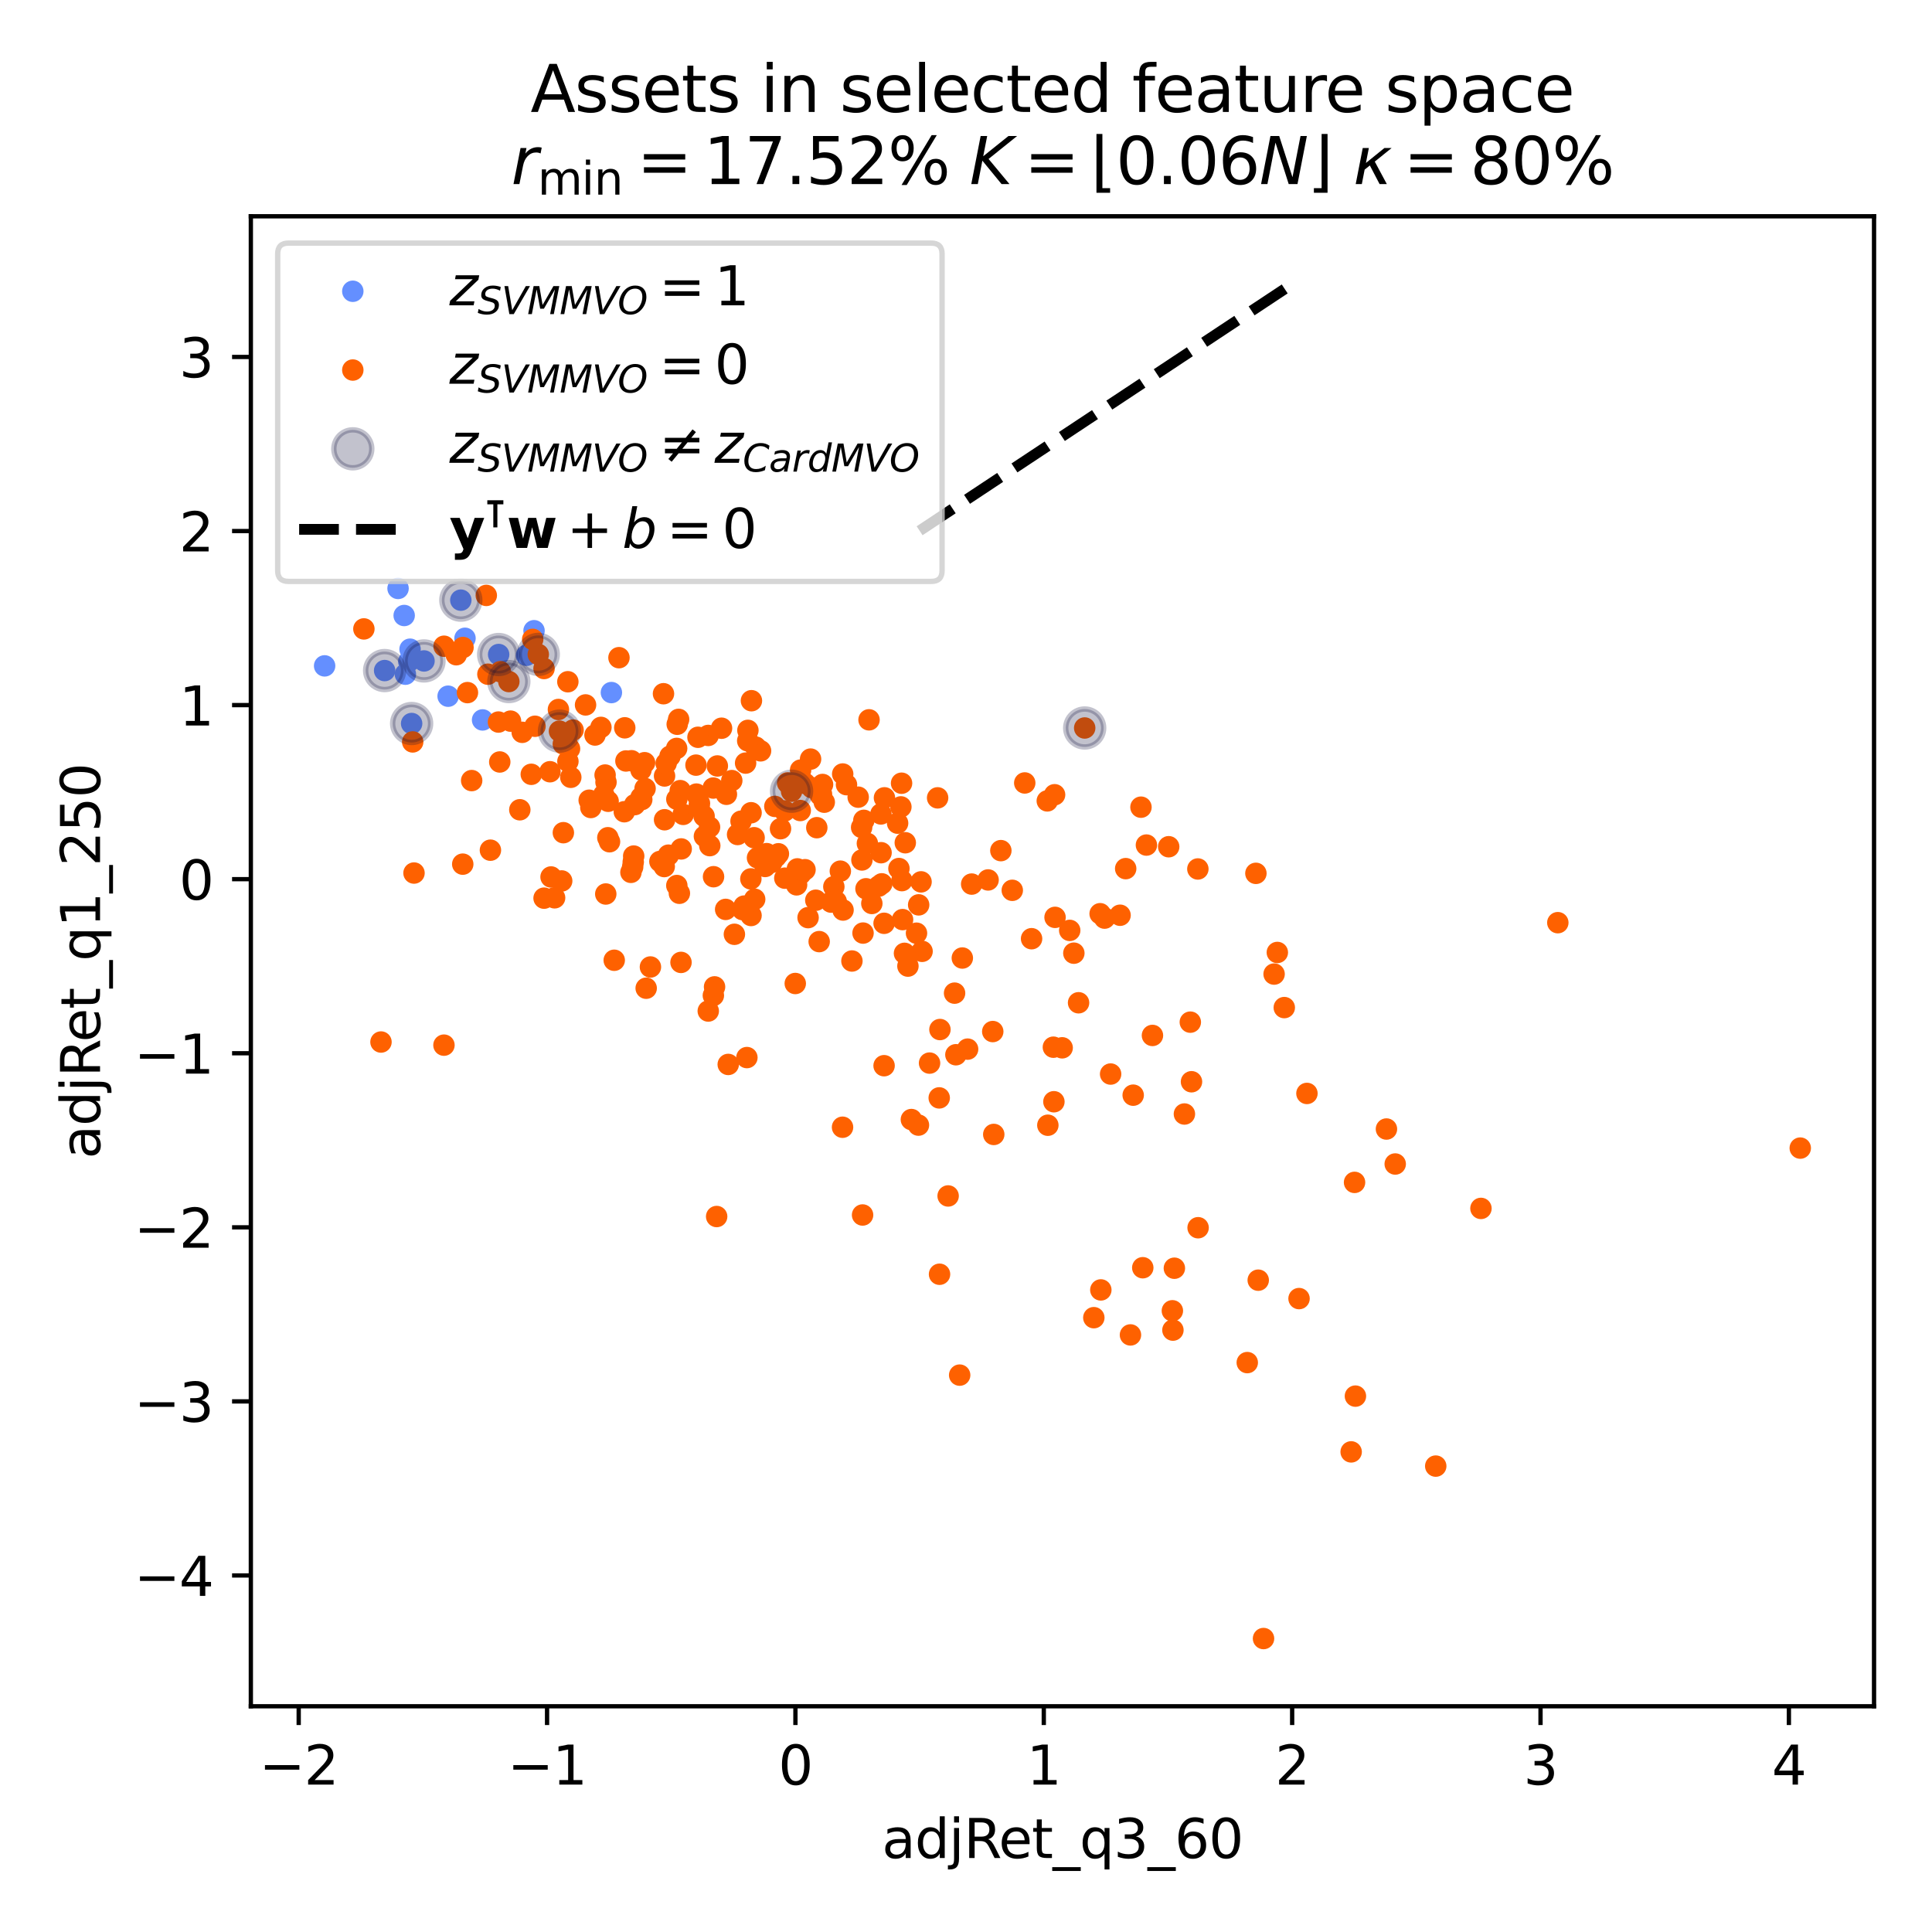 <?xml version="1.0" encoding="utf-8" standalone="no"?>
<!DOCTYPE svg PUBLIC "-//W3C//DTD SVG 1.1//EN"
  "http://www.w3.org/Graphics/SVG/1.1/DTD/svg11.dtd">
<svg xmlns:xlink="http://www.w3.org/1999/xlink" width="360pt" height="360pt" viewBox="0 0 360 360" xmlns="http://www.w3.org/2000/svg" version="1.1">
 <defs>
  <style type="text/css">*{stroke-linejoin: round; stroke-linecap: butt}</style>
 </defs>
 <g id="figure_1">
  <g id="patch_1">
   <path d="M 0 360 
L 360 360 
L 360 0 
L 0 0 
z
" style="fill: #ffffff"/>
  </g>
  <g id="axes_1">
   <g id="patch_2">
    <path d="M 46.741 317.939 
L 349.2 317.939 
L 349.2 40.301 
L 46.741 40.301 
z
" style="fill: #ffffff"/>
   </g>
   <g id="PathCollection_1">
    <defs>
     <path id="C0_0_bcc52146fe" d="M 0 1.5 
C 0.398 1.5 0.779 1.342 1.061 1.061 
C 1.342 0.779 1.5 0.398 1.5 -0 
C 1.5 -0.398 1.342 -0.779 1.061 -1.061 
C 0.779 -1.342 0.398 -1.5 0 -1.5 
C -0.398 -1.5 -0.779 -1.342 -1.061 -1.061 
C -1.342 -0.779 -1.5 -0.398 -1.5 0 
C -1.5 0.398 -1.342 0.779 -1.061 1.061 
C -0.779 1.342 -0.398 1.5 0 1.5 
z
"/>
    </defs>
    <g clip-path="url(#pedf80d274b)">
     <use xlink:href="#C0_0_bcc52146fe" x="76.702" y="134.818" style="fill: #648fff; stroke: #648fff"/>
    </g>
    <g clip-path="url(#pedf80d274b)">
     <use xlink:href="#C0_0_bcc52146fe" x="99.511" y="117.525" style="fill: #648fff; stroke: #648fff"/>
    </g>
    <g clip-path="url(#pedf80d274b)">
     <use xlink:href="#C0_0_bcc52146fe" x="75.312" y="114.69" style="fill: #648fff; stroke: #648fff"/>
    </g>
    <g clip-path="url(#pedf80d274b)">
     <use xlink:href="#C0_0_bcc52146fe" x="85.867" y="111.83" style="fill: #648fff; stroke: #648fff"/>
    </g>
    <g clip-path="url(#pedf80d274b)">
     <use xlink:href="#C0_0_bcc52146fe" x="83.499" y="129.726" style="fill: #648fff; stroke: #648fff"/>
    </g>
    <g clip-path="url(#pedf80d274b)">
     <use xlink:href="#C0_0_bcc52146fe" x="98.111" y="122.103" style="fill: #648fff; stroke: #648fff"/>
    </g>
    <g clip-path="url(#pedf80d274b)">
     <use xlink:href="#C0_0_bcc52146fe" x="86.646" y="118.936" style="fill: #648fff; stroke: #648fff"/>
    </g>
    <g clip-path="url(#pedf80d274b)">
     <use xlink:href="#C0_0_bcc52146fe" x="113.925" y="129.051" style="fill: #648fff; stroke: #648fff"/>
    </g>
    <g clip-path="url(#pedf80d274b)">
     <use xlink:href="#C0_0_bcc52146fe" x="89.921" y="134.15" style="fill: #648fff; stroke: #648fff"/>
    </g>
    <g clip-path="url(#pedf80d274b)">
     <use xlink:href="#C0_0_bcc52146fe" x="74.172" y="109.646" style="fill: #648fff; stroke: #648fff"/>
    </g>
    <g clip-path="url(#pedf80d274b)">
     <use xlink:href="#C0_0_bcc52146fe" x="75.537" y="125.627" style="fill: #648fff; stroke: #648fff"/>
    </g>
    <g clip-path="url(#pedf80d274b)">
     <use xlink:href="#C0_0_bcc52146fe" x="92.916" y="121.958" style="fill: #648fff; stroke: #648fff"/>
    </g>
    <g clip-path="url(#pedf80d274b)">
     <use xlink:href="#C0_0_bcc52146fe" x="76.173" y="123.258" style="fill: #648fff; stroke: #648fff"/>
    </g>
    <g clip-path="url(#pedf80d274b)">
     <use xlink:href="#C0_0_bcc52146fe" x="71.67" y="124.949" style="fill: #648fff; stroke: #648fff"/>
    </g>
    <g clip-path="url(#pedf80d274b)">
     <use xlink:href="#C0_0_bcc52146fe" x="79.008" y="123.156" style="fill: #648fff; stroke: #648fff"/>
    </g>
    <g clip-path="url(#pedf80d274b)">
     <use xlink:href="#C0_0_bcc52146fe" x="60.489" y="124.076" style="fill: #648fff; stroke: #648fff"/>
    </g>
    <g clip-path="url(#pedf80d274b)">
     <use xlink:href="#C0_0_bcc52146fe" x="76.408" y="120.968" style="fill: #648fff; stroke: #648fff"/>
    </g>
   </g>
   <g id="PathCollection_2">
    <defs>
     <path id="C1_0_47316690a0" d="M 0 1.5 
C 0.398 1.5 0.779 1.342 1.061 1.061 
C 1.342 0.779 1.5 0.398 1.5 -0 
C 1.5 -0.398 1.342 -0.779 1.061 -1.061 
C 0.779 -1.342 0.398 -1.5 0 -1.5 
C -0.398 -1.5 -0.779 -1.342 -1.061 -1.061 
C -1.342 -0.779 -1.5 -0.398 -1.5 0 
C -1.5 0.398 -1.342 0.779 -1.061 1.061 
C -0.779 1.342 -0.398 1.5 0 1.5 
z
"/>
    </defs>
    <g clip-path="url(#pedf80d274b)">
     <use xlink:href="#C1_0_47316690a0" x="139.173" y="197.063" style="fill: #fe6100; stroke: #fe6100"/>
    </g>
    <g clip-path="url(#pedf80d274b)">
     <use xlink:href="#C1_0_47316690a0" x="139.361" y="136.091" style="fill: #fe6100; stroke: #fe6100"/>
    </g>
    <g clip-path="url(#pedf80d274b)">
     <use xlink:href="#C1_0_47316690a0" x="239.307" y="187.749" style="fill: #fe6100; stroke: #fe6100"/>
    </g>
    <g clip-path="url(#pedf80d274b)">
     <use xlink:href="#C1_0_47316690a0" x="175.068" y="237.437" style="fill: #fe6100; stroke: #fe6100"/>
    </g>
    <g clip-path="url(#pedf80d274b)">
     <use xlink:href="#C1_0_47316690a0" x="119.585" y="148.99" style="fill: #fe6100; stroke: #fe6100"/>
    </g>
    <g clip-path="url(#pedf80d274b)">
     <use xlink:href="#C1_0_47316690a0" x="105.823" y="141.876" style="fill: #fe6100; stroke: #fe6100"/>
    </g>
    <g clip-path="url(#pedf80d274b)">
     <use xlink:href="#C1_0_47316690a0" x="196.38" y="205.295" style="fill: #fe6100; stroke: #fe6100"/>
    </g>
    <g clip-path="url(#pedf80d274b)">
     <use xlink:href="#C1_0_47316690a0" x="82.745" y="120.416" style="fill: #fe6100; stroke: #fe6100"/>
    </g>
    <g clip-path="url(#pedf80d274b)">
     <use xlink:href="#C1_0_47316690a0" x="213.619" y="157.465" style="fill: #fe6100; stroke: #fe6100"/>
    </g>
    <g clip-path="url(#pedf80d274b)">
     <use xlink:href="#C1_0_47316690a0" x="131.198" y="152.083" style="fill: #fe6100; stroke: #fe6100"/>
    </g>
    <g clip-path="url(#pedf80d274b)">
     <use xlink:href="#C1_0_47316690a0" x="86.226" y="161.022" style="fill: #fe6100; stroke: #fe6100"/>
    </g>
    <g clip-path="url(#pedf80d274b)">
     <use xlink:href="#C1_0_47316690a0" x="164.737" y="198.578" style="fill: #fe6100; stroke: #fe6100"/>
    </g>
    <g clip-path="url(#pedf80d274b)">
     <use xlink:href="#C1_0_47316690a0" x="167.257" y="153.384" style="fill: #fe6100; stroke: #fe6100"/>
    </g>
    <g clip-path="url(#pedf80d274b)">
     <use xlink:href="#C1_0_47316690a0" x="218.827" y="236.315" style="fill: #fe6100; stroke: #fe6100"/>
    </g>
    <g clip-path="url(#pedf80d274b)">
     <use xlink:href="#C1_0_47316690a0" x="335.452" y="213.931" style="fill: #fe6100; stroke: #fe6100"/>
    </g>
    <g clip-path="url(#pedf80d274b)">
     <use xlink:href="#C1_0_47316690a0" x="147.499" y="147.43" style="fill: #fe6100; stroke: #fe6100"/>
    </g>
    <g clip-path="url(#pedf80d274b)">
     <use xlink:href="#C1_0_47316690a0" x="124.849" y="140.908" style="fill: #fe6100; stroke: #fe6100"/>
    </g>
    <g clip-path="url(#pedf80d274b)">
     <use xlink:href="#C1_0_47316690a0" x="135.695" y="198.342" style="fill: #fe6100; stroke: #fe6100"/>
    </g>
    <g clip-path="url(#pedf80d274b)">
     <use xlink:href="#C1_0_47316690a0" x="161.931" y="134.129" style="fill: #fe6100; stroke: #fe6100"/>
    </g>
    <g clip-path="url(#pedf80d274b)">
     <use xlink:href="#C1_0_47316690a0" x="104.974" y="155.16" style="fill: #fe6100; stroke: #fe6100"/>
    </g>
    <g clip-path="url(#pedf80d274b)">
     <use xlink:href="#C1_0_47316690a0" x="105.686" y="137.348" style="fill: #fe6100; stroke: #fe6100"/>
    </g>
    <g clip-path="url(#pedf80d274b)">
     <use xlink:href="#C1_0_47316690a0" x="104.247" y="136.24" style="fill: #fe6100; stroke: #fe6100"/>
    </g>
    <g clip-path="url(#pedf80d274b)">
     <use xlink:href="#C1_0_47316690a0" x="132.925" y="185.496" style="fill: #fe6100; stroke: #fe6100"/>
    </g>
    <g clip-path="url(#pedf80d274b)">
     <use xlink:href="#C1_0_47316690a0" x="126.451" y="134.043" style="fill: #fe6100; stroke: #fe6100"/>
    </g>
    <g clip-path="url(#pedf80d274b)">
     <use xlink:href="#C1_0_47316690a0" x="186.495" y="158.502" style="fill: #fe6100; stroke: #fe6100"/>
    </g>
    <g clip-path="url(#pedf80d274b)">
     <use xlink:href="#C1_0_47316690a0" x="143.809" y="160.686" style="fill: #fe6100; stroke: #fe6100"/>
    </g>
    <g clip-path="url(#pedf80d274b)">
     <use xlink:href="#C1_0_47316690a0" x="101.379" y="167.359" style="fill: #fe6100; stroke: #fe6100"/>
    </g>
    <g clip-path="url(#pedf80d274b)">
     <use xlink:href="#C1_0_47316690a0" x="209.755" y="161.856" style="fill: #fe6100; stroke: #fe6100"/>
    </g>
    <g clip-path="url(#pedf80d274b)">
     <use xlink:href="#C1_0_47316690a0" x="123.829" y="144.591" style="fill: #fe6100; stroke: #fe6100"/>
    </g>
    <g clip-path="url(#pedf80d274b)">
     <use xlink:href="#C1_0_47316690a0" x="221.798" y="190.463" style="fill: #fe6100; stroke: #fe6100"/>
    </g>
    <g clip-path="url(#pedf80d274b)">
     <use xlink:href="#C1_0_47316690a0" x="188.624" y="165.898" style="fill: #fe6100; stroke: #fe6100"/>
    </g>
    <g clip-path="url(#pedf80d274b)">
     <use xlink:href="#C1_0_47316690a0" x="195.146" y="149.235" style="fill: #fe6100; stroke: #fe6100"/>
    </g>
    <g clip-path="url(#pedf80d274b)">
     <use xlink:href="#C1_0_47316690a0" x="197.919" y="195.244" style="fill: #fe6100; stroke: #fe6100"/>
    </g>
    <g clip-path="url(#pedf80d274b)">
     <use xlink:href="#C1_0_47316690a0" x="120.202" y="146.927" style="fill: #fe6100; stroke: #fe6100"/>
    </g>
    <g clip-path="url(#pedf80d274b)">
     <use xlink:href="#C1_0_47316690a0" x="150.004" y="162.054" style="fill: #fe6100; stroke: #fe6100"/>
    </g>
    <g clip-path="url(#pedf80d274b)">
     <use xlink:href="#C1_0_47316690a0" x="176.67" y="222.848" style="fill: #fe6100; stroke: #fe6100"/>
    </g>
    <g clip-path="url(#pedf80d274b)">
     <use xlink:href="#C1_0_47316690a0" x="98.997" y="144.281" style="fill: #fe6100; stroke: #fe6100"/>
    </g>
    <g clip-path="url(#pedf80d274b)">
     <use xlink:href="#C1_0_47316690a0" x="168.18" y="171.353" style="fill: #fe6100; stroke: #fe6100"/>
    </g>
    <g clip-path="url(#pedf80d274b)">
     <use xlink:href="#C1_0_47316690a0" x="184.985" y="192.215" style="fill: #fe6100; stroke: #fe6100"/>
    </g>
    <g clip-path="url(#pedf80d274b)">
     <use xlink:href="#C1_0_47316690a0" x="142.855" y="159.061" style="fill: #fe6100; stroke: #fe6100"/>
    </g>
    <g clip-path="url(#pedf80d274b)">
     <use xlink:href="#C1_0_47316690a0" x="208.708" y="170.542" style="fill: #fe6100; stroke: #fe6100"/>
    </g>
    <g clip-path="url(#pedf80d274b)">
     <use xlink:href="#C1_0_47316690a0" x="113.319" y="149.307" style="fill: #fe6100; stroke: #fe6100"/>
    </g>
    <g clip-path="url(#pedf80d274b)">
     <use xlink:href="#C1_0_47316690a0" x="160.965" y="152.857" style="fill: #fe6100; stroke: #fe6100"/>
    </g>
    <g clip-path="url(#pedf80d274b)">
     <use xlink:href="#C1_0_47316690a0" x="155.374" y="165.23" style="fill: #fe6100; stroke: #fe6100"/>
    </g>
    <g clip-path="url(#pedf80d274b)">
     <use xlink:href="#C1_0_47316690a0" x="92.879" y="134.543" style="fill: #fe6100; stroke: #fe6100"/>
    </g>
    <g clip-path="url(#pedf80d274b)">
     <use xlink:href="#C1_0_47316690a0" x="157.733" y="146.213" style="fill: #fe6100; stroke: #fe6100"/>
    </g>
    <g clip-path="url(#pedf80d274b)">
     <use xlink:href="#C1_0_47316690a0" x="112.92" y="145.746" style="fill: #fe6100; stroke: #fe6100"/>
    </g>
    <g clip-path="url(#pedf80d274b)">
     <use xlink:href="#C1_0_47316690a0" x="126.19" y="134.955" style="fill: #fe6100; stroke: #fe6100"/>
    </g>
    <g clip-path="url(#pedf80d274b)">
     <use xlink:href="#C1_0_47316690a0" x="184.117" y="163.965" style="fill: #fe6100; stroke: #fe6100"/>
    </g>
    <g clip-path="url(#pedf80d274b)">
     <use xlink:href="#C1_0_47316690a0" x="164.147" y="151.667" style="fill: #fe6100; stroke: #fe6100"/>
    </g>
    <g clip-path="url(#pedf80d274b)">
     <use xlink:href="#C1_0_47316690a0" x="91.383" y="158.419" style="fill: #fe6100; stroke: #fe6100"/>
    </g>
    <g clip-path="url(#pedf80d274b)">
     <use xlink:href="#C1_0_47316690a0" x="131.965" y="137.038" style="fill: #fe6100; stroke: #fe6100"/>
    </g>
    <g clip-path="url(#pedf80d274b)">
     <use xlink:href="#C1_0_47316690a0" x="116.327" y="151.255" style="fill: #fe6100; stroke: #fe6100"/>
    </g>
    <g clip-path="url(#pedf80d274b)">
     <use xlink:href="#C1_0_47316690a0" x="138.654" y="168.839" style="fill: #fe6100; stroke: #fe6100"/>
    </g>
    <g clip-path="url(#pedf80d274b)">
     <use xlink:href="#C1_0_47316690a0" x="104.053" y="132.201" style="fill: #fe6100; stroke: #fe6100"/>
    </g>
    <g clip-path="url(#pedf80d274b)">
     <use xlink:href="#C1_0_47316690a0" x="109.109" y="131.352" style="fill: #fe6100; stroke: #fe6100"/>
    </g>
    <g clip-path="url(#pedf80d274b)">
     <use xlink:href="#C1_0_47316690a0" x="217.77" y="157.777" style="fill: #fe6100; stroke: #fe6100"/>
    </g>
    <g clip-path="url(#pedf80d274b)">
     <use xlink:href="#C1_0_47316690a0" x="211.153" y="204.069" style="fill: #fe6100; stroke: #fe6100"/>
    </g>
    <g clip-path="url(#pedf80d274b)">
     <use xlink:href="#C1_0_47316690a0" x="127.3" y="151.749" style="fill: #fe6100; stroke: #fe6100"/>
    </g>
    <g clip-path="url(#pedf80d274b)">
     <use xlink:href="#C1_0_47316690a0" x="159.908" y="148.539" style="fill: #fe6100; stroke: #fe6100"/>
    </g>
    <g clip-path="url(#pedf80d274b)">
     <use xlink:href="#C1_0_47316690a0" x="212.604" y="150.406" style="fill: #fe6100; stroke: #fe6100"/>
    </g>
    <g clip-path="url(#pedf80d274b)">
     <use xlink:href="#C1_0_47316690a0" x="106.359" y="144.839" style="fill: #fe6100; stroke: #fe6100"/>
    </g>
    <g clip-path="url(#pedf80d274b)">
     <use xlink:href="#C1_0_47316690a0" x="120.407" y="184.14" style="fill: #fe6100; stroke: #fe6100"/>
    </g>
    <g clip-path="url(#pedf80d274b)">
     <use xlink:href="#C1_0_47316690a0" x="131.974" y="188.39" style="fill: #fe6100; stroke: #fe6100"/>
    </g>
    <g clip-path="url(#pedf80d274b)">
     <use xlink:href="#C1_0_47316690a0" x="90.613" y="110.946" style="fill: #fe6100; stroke: #fe6100"/>
    </g>
    <g clip-path="url(#pedf80d274b)">
     <use xlink:href="#C1_0_47316690a0" x="142.568" y="161.454" style="fill: #fe6100; stroke: #fe6100"/>
    </g>
    <g clip-path="url(#pedf80d274b)">
     <use xlink:href="#C1_0_47316690a0" x="164.806" y="148.664" style="fill: #fe6100; stroke: #fe6100"/>
    </g>
    <g clip-path="url(#pedf80d274b)">
     <use xlink:href="#C1_0_47316690a0" x="160.814" y="173.865" style="fill: #fe6100; stroke: #fe6100"/>
    </g>
    <g clip-path="url(#pedf80d274b)">
     <use xlink:href="#C1_0_47316690a0" x="154.848" y="168.093" style="fill: #fe6100; stroke: #fe6100"/>
    </g>
    <g clip-path="url(#pedf80d274b)">
     <use xlink:href="#C1_0_47316690a0" x="202.117" y="135.65" style="fill: #fe6100; stroke: #fe6100"/>
    </g>
    <g clip-path="url(#pedf80d274b)">
     <use xlink:href="#C1_0_47316690a0" x="146.239" y="163.632" style="fill: #fe6100; stroke: #fe6100"/>
    </g>
    <g clip-path="url(#pedf80d274b)">
     <use xlink:href="#C1_0_47316690a0" x="110.871" y="136.958" style="fill: #fe6100; stroke: #fe6100"/>
    </g>
    <g clip-path="url(#pedf80d274b)">
     <use xlink:href="#C1_0_47316690a0" x="153.074" y="147.98" style="fill: #fe6100; stroke: #fe6100"/>
    </g>
    <g clip-path="url(#pedf80d274b)">
     <use xlink:href="#C1_0_47316690a0" x="85.015" y="122.001" style="fill: #fe6100; stroke: #fe6100"/>
    </g>
    <g clip-path="url(#pedf80d274b)">
     <use xlink:href="#C1_0_47316690a0" x="195.251" y="209.67" style="fill: #fe6100; stroke: #fe6100"/>
    </g>
    <g clip-path="url(#pedf80d274b)">
     <use xlink:href="#C1_0_47316690a0" x="101.376" y="124.569" style="fill: #fe6100; stroke: #fe6100"/>
    </g>
    <g clip-path="url(#pedf80d274b)">
     <use xlink:href="#C1_0_47316690a0" x="164.737" y="172.044" style="fill: #fe6100; stroke: #fe6100"/>
    </g>
    <g clip-path="url(#pedf80d274b)">
     <use xlink:href="#C1_0_47316690a0" x="99.687" y="135.328" style="fill: #fe6100; stroke: #fe6100"/>
    </g>
    <g clip-path="url(#pedf80d274b)">
     <use xlink:href="#C1_0_47316690a0" x="124.127" y="142.24" style="fill: #fe6100; stroke: #fe6100"/>
    </g>
    <g clip-path="url(#pedf80d274b)">
     <use xlink:href="#C1_0_47316690a0" x="106.787" y="136.031" style="fill: #fe6100; stroke: #fe6100"/>
    </g>
    <g clip-path="url(#pedf80d274b)">
     <use xlink:href="#C1_0_47316690a0" x="121.199" y="180.184" style="fill: #fe6100; stroke: #fe6100"/>
    </g>
    <g clip-path="url(#pedf80d274b)">
     <use xlink:href="#C1_0_47316690a0" x="110.094" y="150.468" style="fill: #fe6100; stroke: #fe6100"/>
    </g>
    <g clip-path="url(#pedf80d274b)">
     <use xlink:href="#C1_0_47316690a0" x="118.269" y="149.93" style="fill: #fe6100; stroke: #fe6100"/>
    </g>
    <g clip-path="url(#pedf80d274b)">
     <use xlink:href="#C1_0_47316690a0" x="100.301" y="121.936" style="fill: #fe6100; stroke: #fe6100"/>
    </g>
    <g clip-path="url(#pedf80d274b)">
     <use xlink:href="#C1_0_47316690a0" x="200.975" y="186.852" style="fill: #fe6100; stroke: #fe6100"/>
    </g>
    <g clip-path="url(#pedf80d274b)">
     <use xlink:href="#C1_0_47316690a0" x="146.205" y="151.101" style="fill: #fe6100; stroke: #fe6100"/>
    </g>
    <g clip-path="url(#pedf80d274b)">
     <use xlink:href="#C1_0_47316690a0" x="177.872" y="185.057" style="fill: #fe6100; stroke: #fe6100"/>
    </g>
    <g clip-path="url(#pedf80d274b)">
     <use xlink:href="#C1_0_47316690a0" x="162.454" y="168.348" style="fill: #fe6100; stroke: #fe6100"/>
    </g>
    <g clip-path="url(#pedf80d274b)">
     <use xlink:href="#C1_0_47316690a0" x="150.574" y="170.987" style="fill: #fe6100; stroke: #fe6100"/>
    </g>
    <g clip-path="url(#pedf80d274b)">
     <use xlink:href="#C1_0_47316690a0" x="152.856" y="148.162" style="fill: #fe6100; stroke: #fe6100"/>
    </g>
    <g clip-path="url(#pedf80d274b)">
     <use xlink:href="#C1_0_47316690a0" x="212.939" y="236.223" style="fill: #fe6100; stroke: #fe6100"/>
    </g>
    <g clip-path="url(#pedf80d274b)">
     <use xlink:href="#C1_0_47316690a0" x="141.721" y="139.908" style="fill: #fe6100; stroke: #fe6100"/>
    </g>
    <g clip-path="url(#pedf80d274b)">
     <use xlink:href="#C1_0_47316690a0" x="140.823" y="139.221" style="fill: #fe6100; stroke: #fe6100"/>
    </g>
    <g clip-path="url(#pedf80d274b)">
     <use xlink:href="#C1_0_47316690a0" x="275.954" y="225.17" style="fill: #fe6100; stroke: #fe6100"/>
    </g>
    <g clip-path="url(#pedf80d274b)">
     <use xlink:href="#C1_0_47316690a0" x="258.344" y="210.377" style="fill: #fe6100; stroke: #fe6100"/>
    </g>
    <g clip-path="url(#pedf80d274b)">
     <use xlink:href="#C1_0_47316690a0" x="94.815" y="126.999" style="fill: #fe6100; stroke: #fe6100"/>
    </g>
    <g clip-path="url(#pedf80d274b)">
     <use xlink:href="#C1_0_47316690a0" x="171.625" y="164.322" style="fill: #fe6100; stroke: #fe6100"/>
    </g>
    <g clip-path="url(#pedf80d274b)">
     <use xlink:href="#C1_0_47316690a0" x="67.805" y="117.189" style="fill: #fe6100; stroke: #fe6100"/>
    </g>
    <g clip-path="url(#pedf80d274b)">
     <use xlink:href="#C1_0_47316690a0" x="149.192" y="162.838" style="fill: #fe6100; stroke: #fe6100"/>
    </g>
    <g clip-path="url(#pedf80d274b)">
     <use xlink:href="#C1_0_47316690a0" x="126.754" y="147.322" style="fill: #fe6100; stroke: #fe6100"/>
    </g>
    <g clip-path="url(#pedf80d274b)">
     <use xlink:href="#C1_0_47316690a0" x="112.49" y="148.106" style="fill: #fe6100; stroke: #fe6100"/>
    </g>
    <g clip-path="url(#pedf80d274b)">
     <use xlink:href="#C1_0_47316690a0" x="185.172" y="211.386" style="fill: #fe6100; stroke: #fe6100"/>
    </g>
    <g clip-path="url(#pedf80d274b)">
     <use xlink:href="#C1_0_47316690a0" x="126.594" y="166.448" style="fill: #fe6100; stroke: #fe6100"/>
    </g>
    <g clip-path="url(#pedf80d274b)">
     <use xlink:href="#C1_0_47316690a0" x="126.933" y="158.186" style="fill: #fe6100; stroke: #fe6100"/>
    </g>
    <g clip-path="url(#pedf80d274b)">
     <use xlink:href="#C1_0_47316690a0" x="167.504" y="161.837" style="fill: #fe6100; stroke: #fe6100"/>
    </g>
    <g clip-path="url(#pedf80d274b)">
     <use xlink:href="#C1_0_47316690a0" x="196.508" y="148.089" style="fill: #fe6100; stroke: #fe6100"/>
    </g>
    <g clip-path="url(#pedf80d274b)">
     <use xlink:href="#C1_0_47316690a0" x="206.948" y="200.133" style="fill: #fe6100; stroke: #fe6100"/>
    </g>
    <g clip-path="url(#pedf80d274b)">
     <use xlink:href="#C1_0_47316690a0" x="161.624" y="157.162" style="fill: #fe6100; stroke: #fe6100"/>
    </g>
    <g clip-path="url(#pedf80d274b)">
     <use xlink:href="#C1_0_47316690a0" x="133.539" y="226.681" style="fill: #fe6100; stroke: #fe6100"/>
    </g>
    <g clip-path="url(#pedf80d274b)">
     <use xlink:href="#C1_0_47316690a0" x="135.358" y="148.005" style="fill: #fe6100; stroke: #fe6100"/>
    </g>
    <g clip-path="url(#pedf80d274b)">
     <use xlink:href="#C1_0_47316690a0" x="120.107" y="142.118" style="fill: #fe6100; stroke: #fe6100"/>
    </g>
    <g clip-path="url(#pedf80d274b)">
     <use xlink:href="#C1_0_47316690a0" x="157.091" y="169.572" style="fill: #fe6100; stroke: #fe6100"/>
    </g>
    <g clip-path="url(#pedf80d274b)">
     <use xlink:href="#C1_0_47316690a0" x="116.631" y="141.797" style="fill: #fe6100; stroke: #fe6100"/>
    </g>
    <g clip-path="url(#pedf80d274b)">
     <use xlink:href="#C1_0_47316690a0" x="237.409" y="181.505" style="fill: #fe6100; stroke: #fe6100"/>
    </g>
    <g clip-path="url(#pedf80d274b)">
     <use xlink:href="#C1_0_47316690a0" x="134.448" y="135.692" style="fill: #fe6100; stroke: #fe6100"/>
    </g>
    <g clip-path="url(#pedf80d274b)">
     <use xlink:href="#C1_0_47316690a0" x="169.822" y="208.611" style="fill: #fe6100; stroke: #fe6100"/>
    </g>
    <g clip-path="url(#pedf80d274b)">
     <use xlink:href="#C1_0_47316690a0" x="117.67" y="141.755" style="fill: #fe6100; stroke: #fe6100"/>
    </g>
    <g clip-path="url(#pedf80d274b)">
     <use xlink:href="#C1_0_47316690a0" x="252.4" y="220.321" style="fill: #fe6100; stroke: #fe6100"/>
    </g>
    <g clip-path="url(#pedf80d274b)">
     <use xlink:href="#C1_0_47316690a0" x="140.625" y="167.561" style="fill: #fe6100; stroke: #fe6100"/>
    </g>
    <g clip-path="url(#pedf80d274b)">
     <use xlink:href="#C1_0_47316690a0" x="242.058" y="241.973" style="fill: #fe6100; stroke: #fe6100"/>
    </g>
    <g clip-path="url(#pedf80d274b)">
     <use xlink:href="#C1_0_47316690a0" x="123.772" y="161.471" style="fill: #fe6100; stroke: #fe6100"/>
    </g>
    <g clip-path="url(#pedf80d274b)">
     <use xlink:href="#C1_0_47316690a0" x="123.632" y="129.266" style="fill: #fe6100; stroke: #fe6100"/>
    </g>
    <g clip-path="url(#pedf80d274b)">
     <use xlink:href="#C1_0_47316690a0" x="153.59" y="149.478" style="fill: #fe6100; stroke: #fe6100"/>
    </g>
    <g clip-path="url(#pedf80d274b)">
     <use xlink:href="#C1_0_47316690a0" x="171.179" y="168.609" style="fill: #fe6100; stroke: #fe6100"/>
    </g>
    <g clip-path="url(#pedf80d274b)">
     <use xlink:href="#C1_0_47316690a0" x="90.913" y="125.627" style="fill: #fe6100; stroke: #fe6100"/>
    </g>
    <g clip-path="url(#pedf80d274b)">
     <use xlink:href="#C1_0_47316690a0" x="192.219" y="174.914" style="fill: #fe6100; stroke: #fe6100"/>
    </g>
    <g clip-path="url(#pedf80d274b)">
     <use xlink:href="#C1_0_47316690a0" x="102.481" y="143.801" style="fill: #fe6100; stroke: #fe6100"/>
    </g>
    <g clip-path="url(#pedf80d274b)">
     <use xlink:href="#C1_0_47316690a0" x="234.019" y="162.736" style="fill: #fe6100; stroke: #fe6100"/>
    </g>
    <g clip-path="url(#pedf80d274b)">
     <use xlink:href="#C1_0_47316690a0" x="139.953" y="151.442" style="fill: #fe6100; stroke: #fe6100"/>
    </g>
    <g clip-path="url(#pedf80d274b)">
     <use xlink:href="#C1_0_47316690a0" x="238.012" y="177.478" style="fill: #fe6100; stroke: #fe6100"/>
    </g>
    <g clip-path="url(#pedf80d274b)">
     <use xlink:href="#C1_0_47316690a0" x="136.843" y="174.093" style="fill: #fe6100; stroke: #fe6100"/>
    </g>
    <g clip-path="url(#pedf80d274b)">
     <use xlink:href="#C1_0_47316690a0" x="267.529" y="273.186" style="fill: #fe6100; stroke: #fe6100"/>
    </g>
    <g clip-path="url(#pedf80d274b)">
     <use xlink:href="#C1_0_47316690a0" x="126.119" y="148.928" style="fill: #fe6100; stroke: #fe6100"/>
    </g>
    <g clip-path="url(#pedf80d274b)">
     <use xlink:href="#C1_0_47316690a0" x="144.381" y="150.261" style="fill: #fe6100; stroke: #fe6100"/>
    </g>
    <g clip-path="url(#pedf80d274b)">
     <use xlink:href="#C1_0_47316690a0" x="117.887" y="161.546" style="fill: #fe6100; stroke: #fe6100"/>
    </g>
    <g clip-path="url(#pedf80d274b)">
     <use xlink:href="#C1_0_47316690a0" x="163.721" y="165.127" style="fill: #fe6100; stroke: #fe6100"/>
    </g>
    <g clip-path="url(#pedf80d274b)">
     <use xlink:href="#C1_0_47316690a0" x="111.974" y="135.538" style="fill: #fe6100; stroke: #fe6100"/>
    </g>
    <g clip-path="url(#pedf80d274b)">
     <use xlink:href="#C1_0_47316690a0" x="138.933" y="142.19" style="fill: #fe6100; stroke: #fe6100"/>
    </g>
    <g clip-path="url(#pedf80d274b)">
     <use xlink:href="#C1_0_47316690a0" x="171.816" y="177.267" style="fill: #fe6100; stroke: #fe6100"/>
    </g>
    <g clip-path="url(#pedf80d274b)">
     <use xlink:href="#C1_0_47316690a0" x="251.768" y="270.539" style="fill: #fe6100; stroke: #fe6100"/>
    </g>
    <g clip-path="url(#pedf80d274b)">
     <use xlink:href="#C1_0_47316690a0" x="117.565" y="162.549" style="fill: #fe6100; stroke: #fe6100"/>
    </g>
    <g clip-path="url(#pedf80d274b)">
     <use xlink:href="#C1_0_47316690a0" x="146.763" y="145.886" style="fill: #fe6100; stroke: #fe6100"/>
    </g>
    <g clip-path="url(#pedf80d274b)">
     <use xlink:href="#C1_0_47316690a0" x="105.811" y="127.032" style="fill: #fe6100; stroke: #fe6100"/>
    </g>
    <g clip-path="url(#pedf80d274b)">
     <use xlink:href="#C1_0_47316690a0" x="205.823" y="171.078" style="fill: #fe6100; stroke: #fe6100"/>
    </g>
    <g clip-path="url(#pedf80d274b)">
     <use xlink:href="#C1_0_47316690a0" x="103.343" y="167.293" style="fill: #fe6100; stroke: #fe6100"/>
    </g>
    <g clip-path="url(#pedf80d274b)">
     <use xlink:href="#C1_0_47316690a0" x="232.41" y="253.9" style="fill: #fe6100; stroke: #fe6100"/>
    </g>
    <g clip-path="url(#pedf80d274b)">
     <use xlink:href="#C1_0_47316690a0" x="180.3" y="195.489" style="fill: #fe6100; stroke: #fe6100"/>
    </g>
    <g clip-path="url(#pedf80d274b)">
     <use xlink:href="#C1_0_47316690a0" x="168.055" y="164.091" style="fill: #fe6100; stroke: #fe6100"/>
    </g>
    <g clip-path="url(#pedf80d274b)">
     <use xlink:href="#C1_0_47316690a0" x="167.867" y="150.353" style="fill: #fe6100; stroke: #fe6100"/>
    </g>
    <g clip-path="url(#pedf80d274b)">
     <use xlink:href="#C1_0_47316690a0" x="158.744" y="179.069" style="fill: #fe6100; stroke: #fe6100"/>
    </g>
    <g clip-path="url(#pedf80d274b)">
     <use xlink:href="#C1_0_47316690a0" x="157.025" y="144.223" style="fill: #fe6100; stroke: #fe6100"/>
    </g>
    <g clip-path="url(#pedf80d274b)">
     <use xlink:href="#C1_0_47316690a0" x="126.084" y="139.454" style="fill: #fe6100; stroke: #fe6100"/>
    </g>
    <g clip-path="url(#pedf80d274b)">
     <use xlink:href="#C1_0_47316690a0" x="205.124" y="240.357" style="fill: #fe6100; stroke: #fe6100"/>
    </g>
    <g clip-path="url(#pedf80d274b)">
     <use xlink:href="#C1_0_47316690a0" x="102.68" y="163.411" style="fill: #fe6100; stroke: #fe6100"/>
    </g>
    <g clip-path="url(#pedf80d274b)">
     <use xlink:href="#C1_0_47316690a0" x="160.606" y="160.241" style="fill: #fe6100; stroke: #fe6100"/>
    </g>
    <g clip-path="url(#pedf80d274b)">
     <use xlink:href="#C1_0_47316690a0" x="149.989" y="145.97" style="fill: #fe6100; stroke: #fe6100"/>
    </g>
    <g clip-path="url(#pedf80d274b)">
     <use xlink:href="#C1_0_47316690a0" x="119.439" y="143.451" style="fill: #fe6100; stroke: #fe6100"/>
    </g>
    <g clip-path="url(#pedf80d274b)">
     <use xlink:href="#C1_0_47316690a0" x="129.757" y="147.966" style="fill: #fe6100; stroke: #fe6100"/>
    </g>
    <g clip-path="url(#pedf80d274b)">
     <use xlink:href="#C1_0_47316690a0" x="126.896" y="179.33" style="fill: #fe6100; stroke: #fe6100"/>
    </g>
    <g clip-path="url(#pedf80d274b)">
     <use xlink:href="#C1_0_47316690a0" x="156.585" y="162.326" style="fill: #fe6100; stroke: #fe6100"/>
    </g>
    <g clip-path="url(#pedf80d274b)">
     <use xlink:href="#C1_0_47316690a0" x="179.315" y="178.513" style="fill: #fe6100; stroke: #fe6100"/>
    </g>
    <g clip-path="url(#pedf80d274b)">
     <use xlink:href="#C1_0_47316690a0" x="99.259" y="119.135" style="fill: #fe6100; stroke: #fe6100"/>
    </g>
    <g clip-path="url(#pedf80d274b)">
     <use xlink:href="#C1_0_47316690a0" x="118.08" y="159.515" style="fill: #fe6100; stroke: #fe6100"/>
    </g>
    <g clip-path="url(#pedf80d274b)">
     <use xlink:href="#C1_0_47316690a0" x="164.301" y="164.692" style="fill: #fe6100; stroke: #fe6100"/>
    </g>
    <g clip-path="url(#pedf80d274b)">
     <use xlink:href="#C1_0_47316690a0" x="252.564" y="260.146" style="fill: #fe6100; stroke: #fe6100"/>
    </g>
    <g clip-path="url(#pedf80d274b)">
     <use xlink:href="#C1_0_47316690a0" x="112.752" y="144.416" style="fill: #fe6100; stroke: #fe6100"/>
    </g>
    <g clip-path="url(#pedf80d274b)">
     <use xlink:href="#C1_0_47316690a0" x="235.439" y="305.319" style="fill: #fe6100; stroke: #fe6100"/>
    </g>
    <g clip-path="url(#pedf80d274b)">
     <use xlink:href="#C1_0_47316690a0" x="82.725" y="194.748" style="fill: #fe6100; stroke: #fe6100"/>
    </g>
    <g clip-path="url(#pedf80d274b)">
     <use xlink:href="#C1_0_47316690a0" x="106.125" y="139.512" style="fill: #fe6100; stroke: #fe6100"/>
    </g>
    <g clip-path="url(#pedf80d274b)">
     <use xlink:href="#C1_0_47316690a0" x="218.557" y="247.847" style="fill: #fe6100; stroke: #fe6100"/>
    </g>
    <g clip-path="url(#pedf80d274b)">
     <use xlink:href="#C1_0_47316690a0" x="76.9" y="138.246" style="fill: #fe6100; stroke: #fe6100"/>
    </g>
    <g clip-path="url(#pedf80d274b)">
     <use xlink:href="#C1_0_47316690a0" x="155.819" y="167.987" style="fill: #fe6100; stroke: #fe6100"/>
    </g>
    <g clip-path="url(#pedf80d274b)">
     <use xlink:href="#C1_0_47316690a0" x="70.992" y="194.166" style="fill: #fe6100; stroke: #fe6100"/>
    </g>
    <g clip-path="url(#pedf80d274b)">
     <use xlink:href="#C1_0_47316690a0" x="109.785" y="149.109" style="fill: #fe6100; stroke: #fe6100"/>
    </g>
    <g clip-path="url(#pedf80d274b)">
     <use xlink:href="#C1_0_47316690a0" x="130.265" y="150.435" style="fill: #fe6100; stroke: #fe6100"/>
    </g>
    <g clip-path="url(#pedf80d274b)">
     <use xlink:href="#C1_0_47316690a0" x="139.945" y="170.591" style="fill: #fe6100; stroke: #fe6100"/>
    </g>
    <g clip-path="url(#pedf80d274b)">
     <use xlink:href="#C1_0_47316690a0" x="123.832" y="152.75" style="fill: #fe6100; stroke: #fe6100"/>
    </g>
    <g clip-path="url(#pedf80d274b)">
     <use xlink:href="#C1_0_47316690a0" x="153.272" y="146.175" style="fill: #fe6100; stroke: #fe6100"/>
    </g>
    <g clip-path="url(#pedf80d274b)">
     <use xlink:href="#C1_0_47316690a0" x="87.889" y="145.449" style="fill: #fe6100; stroke: #fe6100"/>
    </g>
    <g clip-path="url(#pedf80d274b)">
     <use xlink:href="#C1_0_47316690a0" x="149.116" y="151.029" style="fill: #fe6100; stroke: #fe6100"/>
    </g>
    <g clip-path="url(#pedf80d274b)">
     <use xlink:href="#C1_0_47316690a0" x="290.277" y="171.927" style="fill: #fe6100; stroke: #fe6100"/>
    </g>
    <g clip-path="url(#pedf80d274b)">
     <use xlink:href="#C1_0_47316690a0" x="161.365" y="165.608" style="fill: #fe6100; stroke: #fe6100"/>
    </g>
    <g clip-path="url(#pedf80d274b)">
     <use xlink:href="#C1_0_47316690a0" x="138.365" y="169.492" style="fill: #fe6100; stroke: #fe6100"/>
    </g>
    <g clip-path="url(#pedf80d274b)">
     <use xlink:href="#C1_0_47316690a0" x="132.958" y="163.363" style="fill: #fe6100; stroke: #fe6100"/>
    </g>
    <g clip-path="url(#pedf80d274b)">
     <use xlink:href="#C1_0_47316690a0" x="113.264" y="156.099" style="fill: #fe6100; stroke: #fe6100"/>
    </g>
    <g clip-path="url(#pedf80d274b)">
     <use xlink:href="#C1_0_47316690a0" x="132.905" y="146.84" style="fill: #fe6100; stroke: #fe6100"/>
    </g>
    <g clip-path="url(#pedf80d274b)">
     <use xlink:href="#C1_0_47316690a0" x="222.018" y="201.57" style="fill: #fe6100; stroke: #fe6100"/>
    </g>
    <g clip-path="url(#pedf80d274b)">
     <use xlink:href="#C1_0_47316690a0" x="200.097" y="177.611" style="fill: #fe6100; stroke: #fe6100"/>
    </g>
    <g clip-path="url(#pedf80d274b)">
     <use xlink:href="#C1_0_47316690a0" x="139.326" y="138.04" style="fill: #fe6100; stroke: #fe6100"/>
    </g>
    <g clip-path="url(#pedf80d274b)">
     <use xlink:href="#C1_0_47316690a0" x="152.643" y="175.454" style="fill: #fe6100; stroke: #fe6100"/>
    </g>
    <g clip-path="url(#pedf80d274b)">
     <use xlink:href="#C1_0_47316690a0" x="152.198" y="154.227" style="fill: #fe6100; stroke: #fe6100"/>
    </g>
    <g clip-path="url(#pedf80d274b)">
     <use xlink:href="#C1_0_47316690a0" x="196.593" y="170.938" style="fill: #fe6100; stroke: #fe6100"/>
    </g>
    <g clip-path="url(#pedf80d274b)">
     <use xlink:href="#C1_0_47316690a0" x="86.273" y="120.651" style="fill: #fe6100; stroke: #fe6100"/>
    </g>
    <g clip-path="url(#pedf80d274b)">
     <use xlink:href="#C1_0_47316690a0" x="104.665" y="164.152" style="fill: #fe6100; stroke: #fe6100"/>
    </g>
    <g clip-path="url(#pedf80d274b)">
     <use xlink:href="#C1_0_47316690a0" x="132.213" y="154.123" style="fill: #fe6100; stroke: #fe6100"/>
    </g>
    <g clip-path="url(#pedf80d274b)">
     <use xlink:href="#C1_0_47316690a0" x="259.979" y="216.895" style="fill: #fe6100; stroke: #fe6100"/>
    </g>
    <g clip-path="url(#pedf80d274b)">
     <use xlink:href="#C1_0_47316690a0" x="199.325" y="173.366" style="fill: #fe6100; stroke: #fe6100"/>
    </g>
    <g clip-path="url(#pedf80d274b)">
     <use xlink:href="#C1_0_47316690a0" x="112.875" y="166.584" style="fill: #fe6100; stroke: #fe6100"/>
    </g>
    <g clip-path="url(#pedf80d274b)">
     <use xlink:href="#C1_0_47316690a0" x="148.433" y="164.88" style="fill: #fe6100; stroke: #fe6100"/>
    </g>
    <g clip-path="url(#pedf80d274b)">
     <use xlink:href="#C1_0_47316690a0" x="140.019" y="130.568" style="fill: #fe6100; stroke: #fe6100"/>
    </g>
    <g clip-path="url(#pedf80d274b)">
     <use xlink:href="#C1_0_47316690a0" x="117.994" y="160.626" style="fill: #fe6100; stroke: #fe6100"/>
    </g>
    <g clip-path="url(#pedf80d274b)">
     <use xlink:href="#C1_0_47316690a0" x="141.151" y="159.844" style="fill: #fe6100; stroke: #fe6100"/>
    </g>
    <g clip-path="url(#pedf80d274b)">
     <use xlink:href="#C1_0_47316690a0" x="132.255" y="157.572" style="fill: #fe6100; stroke: #fe6100"/>
    </g>
    <g clip-path="url(#pedf80d274b)">
     <use xlink:href="#C1_0_47316690a0" x="93.234" y="125.158" style="fill: #fe6100; stroke: #fe6100"/>
    </g>
    <g clip-path="url(#pedf80d274b)">
     <use xlink:href="#C1_0_47316690a0" x="130.334" y="149.69" style="fill: #fe6100; stroke: #fe6100"/>
    </g>
    <g clip-path="url(#pedf80d274b)">
     <use xlink:href="#C1_0_47316690a0" x="87.103" y="129.057" style="fill: #fe6100; stroke: #fe6100"/>
    </g>
    <g clip-path="url(#pedf80d274b)">
     <use xlink:href="#C1_0_47316690a0" x="114.452" y="178.93" style="fill: #fe6100; stroke: #fe6100"/>
    </g>
    <g clip-path="url(#pedf80d274b)">
     <use xlink:href="#C1_0_47316690a0" x="218.455" y="244.245" style="fill: #fe6100; stroke: #fe6100"/>
    </g>
    <g clip-path="url(#pedf80d274b)">
     <use xlink:href="#C1_0_47316690a0" x="148.187" y="183.26" style="fill: #fe6100; stroke: #fe6100"/>
    </g>
    <g clip-path="url(#pedf80d274b)">
     <use xlink:href="#C1_0_47316690a0" x="178.117" y="196.537" style="fill: #fe6100; stroke: #fe6100"/>
    </g>
    <g clip-path="url(#pedf80d274b)">
     <use xlink:href="#C1_0_47316690a0" x="145.437" y="154.419" style="fill: #fe6100; stroke: #fe6100"/>
    </g>
    <g clip-path="url(#pedf80d274b)">
     <use xlink:href="#C1_0_47316690a0" x="139.911" y="163.769" style="fill: #fe6100; stroke: #fe6100"/>
    </g>
    <g clip-path="url(#pedf80d274b)">
     <use xlink:href="#C1_0_47316690a0" x="210.645" y="248.744" style="fill: #fe6100; stroke: #fe6100"/>
    </g>
    <g clip-path="url(#pedf80d274b)">
     <use xlink:href="#C1_0_47316690a0" x="140.518" y="156.096" style="fill: #fe6100; stroke: #fe6100"/>
    </g>
    <g clip-path="url(#pedf80d274b)">
     <use xlink:href="#C1_0_47316690a0" x="178.819" y="256.234" style="fill: #fe6100; stroke: #fe6100"/>
    </g>
    <g clip-path="url(#pedf80d274b)">
     <use xlink:href="#C1_0_47316690a0" x="168.538" y="177.64" style="fill: #fe6100; stroke: #fe6100"/>
    </g>
    <g clip-path="url(#pedf80d274b)">
     <use xlink:href="#C1_0_47316690a0" x="97.308" y="136.458" style="fill: #fe6100; stroke: #fe6100"/>
    </g>
    <g clip-path="url(#pedf80d274b)">
     <use xlink:href="#C1_0_47316690a0" x="169.178" y="180.019" style="fill: #fe6100; stroke: #fe6100"/>
    </g>
    <g clip-path="url(#pedf80d274b)">
     <use xlink:href="#C1_0_47316690a0" x="223.248" y="228.77" style="fill: #fe6100; stroke: #fe6100"/>
    </g>
    <g clip-path="url(#pedf80d274b)">
     <use xlink:href="#C1_0_47316690a0" x="214.743" y="192.939" style="fill: #fe6100; stroke: #fe6100"/>
    </g>
    <g clip-path="url(#pedf80d274b)">
     <use xlink:href="#C1_0_47316690a0" x="137.438" y="155.497" style="fill: #fe6100; stroke: #fe6100"/>
    </g>
    <g clip-path="url(#pedf80d274b)">
     <use xlink:href="#C1_0_47316690a0" x="168.686" y="157.033" style="fill: #fe6100; stroke: #fe6100"/>
    </g>
    <g clip-path="url(#pedf80d274b)">
     <use xlink:href="#C1_0_47316690a0" x="93.123" y="141.983" style="fill: #fe6100; stroke: #fe6100"/>
    </g>
    <g clip-path="url(#pedf80d274b)">
     <use xlink:href="#C1_0_47316690a0" x="136.357" y="145.452" style="fill: #fe6100; stroke: #fe6100"/>
    </g>
    <g clip-path="url(#pedf80d274b)">
     <use xlink:href="#C1_0_47316690a0" x="220.698" y="207.579" style="fill: #fe6100; stroke: #fe6100"/>
    </g>
    <g clip-path="url(#pedf80d274b)">
     <use xlink:href="#C1_0_47316690a0" x="138.081" y="153.018" style="fill: #fe6100; stroke: #fe6100"/>
    </g>
    <g clip-path="url(#pedf80d274b)">
     <use xlink:href="#C1_0_47316690a0" x="115.336" y="122.549" style="fill: #fe6100; stroke: #fe6100"/>
    </g>
    <g clip-path="url(#pedf80d274b)">
     <use xlink:href="#C1_0_47316690a0" x="144.587" y="159.645" style="fill: #fe6100; stroke: #fe6100"/>
    </g>
    <g clip-path="url(#pedf80d274b)">
     <use xlink:href="#C1_0_47316690a0" x="131.256" y="155.833" style="fill: #fe6100; stroke: #fe6100"/>
    </g>
    <g clip-path="url(#pedf80d274b)">
     <use xlink:href="#C1_0_47316690a0" x="113.576" y="156.847" style="fill: #fe6100; stroke: #fe6100"/>
    </g>
    <g clip-path="url(#pedf80d274b)">
     <use xlink:href="#C1_0_47316690a0" x="164.175" y="158.889" style="fill: #fe6100; stroke: #fe6100"/>
    </g>
    <g clip-path="url(#pedf80d274b)">
     <use xlink:href="#C1_0_47316690a0" x="119.441" y="148.598" style="fill: #fe6100; stroke: #fe6100"/>
    </g>
    <g clip-path="url(#pedf80d274b)">
     <use xlink:href="#C1_0_47316690a0" x="149.179" y="143.494" style="fill: #fe6100; stroke: #fe6100"/>
    </g>
    <g clip-path="url(#pedf80d274b)">
     <use xlink:href="#C1_0_47316690a0" x="156.995" y="210.043" style="fill: #fe6100; stroke: #fe6100"/>
    </g>
    <g clip-path="url(#pedf80d274b)">
     <use xlink:href="#C1_0_47316690a0" x="234.453" y="238.543" style="fill: #fe6100; stroke: #fe6100"/>
    </g>
    <g clip-path="url(#pedf80d274b)">
     <use xlink:href="#C1_0_47316690a0" x="223.204" y="161.92" style="fill: #fe6100; stroke: #fe6100"/>
    </g>
    <g clip-path="url(#pedf80d274b)">
     <use xlink:href="#C1_0_47316690a0" x="116.415" y="135.617" style="fill: #fe6100; stroke: #fe6100"/>
    </g>
    <g clip-path="url(#pedf80d274b)">
     <use xlink:href="#C1_0_47316690a0" x="126.116" y="165.006" style="fill: #fe6100; stroke: #fe6100"/>
    </g>
    <g clip-path="url(#pedf80d274b)">
     <use xlink:href="#C1_0_47316690a0" x="196.282" y="195.129" style="fill: #fe6100; stroke: #fe6100"/>
    </g>
    <g clip-path="url(#pedf80d274b)">
     <use xlink:href="#C1_0_47316690a0" x="122.963" y="160.52" style="fill: #fe6100; stroke: #fe6100"/>
    </g>
    <g clip-path="url(#pedf80d274b)">
     <use xlink:href="#C1_0_47316690a0" x="175.144" y="191.839" style="fill: #fe6100; stroke: #fe6100"/>
    </g>
    <g clip-path="url(#pedf80d274b)">
     <use xlink:href="#C1_0_47316690a0" x="96.86" y="150.889" style="fill: #fe6100; stroke: #fe6100"/>
    </g>
    <g clip-path="url(#pedf80d274b)">
     <use xlink:href="#C1_0_47316690a0" x="243.529" y="203.746" style="fill: #fe6100; stroke: #fe6100"/>
    </g>
    <g clip-path="url(#pedf80d274b)">
     <use xlink:href="#C1_0_47316690a0" x="190.946" y="145.892" style="fill: #fe6100; stroke: #fe6100"/>
    </g>
    <g clip-path="url(#pedf80d274b)">
     <use xlink:href="#C1_0_47316690a0" x="170.777" y="173.888" style="fill: #fe6100; stroke: #fe6100"/>
    </g>
    <g clip-path="url(#pedf80d274b)">
     <use xlink:href="#C1_0_47316690a0" x="181.056" y="164.736" style="fill: #fe6100; stroke: #fe6100"/>
    </g>
    <g clip-path="url(#pedf80d274b)">
     <use xlink:href="#C1_0_47316690a0" x="171.141" y="209.648" style="fill: #fe6100; stroke: #fe6100"/>
    </g>
    <g clip-path="url(#pedf80d274b)">
     <use xlink:href="#C1_0_47316690a0" x="151.038" y="141.445" style="fill: #fe6100; stroke: #fe6100"/>
    </g>
    <g clip-path="url(#pedf80d274b)">
     <use xlink:href="#C1_0_47316690a0" x="160.729" y="226.396" style="fill: #fe6100; stroke: #fe6100"/>
    </g>
    <g clip-path="url(#pedf80d274b)">
     <use xlink:href="#C1_0_47316690a0" x="95.132" y="134.372" style="fill: #fe6100; stroke: #fe6100"/>
    </g>
    <g clip-path="url(#pedf80d274b)">
     <use xlink:href="#C1_0_47316690a0" x="130.06" y="137.382" style="fill: #fe6100; stroke: #fe6100"/>
    </g>
    <g clip-path="url(#pedf80d274b)">
     <use xlink:href="#C1_0_47316690a0" x="204.992" y="170.258" style="fill: #fe6100; stroke: #fe6100"/>
    </g>
    <g clip-path="url(#pedf80d274b)">
     <use xlink:href="#C1_0_47316690a0" x="148.577" y="161.903" style="fill: #fe6100; stroke: #fe6100"/>
    </g>
    <g clip-path="url(#pedf80d274b)">
     <use xlink:href="#C1_0_47316690a0" x="151.28" y="146.777" style="fill: #fe6100; stroke: #fe6100"/>
    </g>
    <g clip-path="url(#pedf80d274b)">
     <use xlink:href="#C1_0_47316690a0" x="124.551" y="159.345" style="fill: #fe6100; stroke: #fe6100"/>
    </g>
    <g clip-path="url(#pedf80d274b)">
     <use xlink:href="#C1_0_47316690a0" x="167.993" y="145.941" style="fill: #fe6100; stroke: #fe6100"/>
    </g>
    <g clip-path="url(#pedf80d274b)">
     <use xlink:href="#C1_0_47316690a0" x="104.966" y="138.624" style="fill: #fe6100; stroke: #fe6100"/>
    </g>
    <g clip-path="url(#pedf80d274b)">
     <use xlink:href="#C1_0_47316690a0" x="175.01" y="204.577" style="fill: #fe6100; stroke: #fe6100"/>
    </g>
    <g clip-path="url(#pedf80d274b)">
     <use xlink:href="#C1_0_47316690a0" x="203.819" y="245.529" style="fill: #fe6100; stroke: #fe6100"/>
    </g>
    <g clip-path="url(#pedf80d274b)">
     <use xlink:href="#C1_0_47316690a0" x="77.144" y="162.679" style="fill: #fe6100; stroke: #fe6100"/>
    </g>
    <g clip-path="url(#pedf80d274b)">
     <use xlink:href="#C1_0_47316690a0" x="135.213" y="169.452" style="fill: #fe6100; stroke: #fe6100"/>
    </g>
    <g clip-path="url(#pedf80d274b)">
     <use xlink:href="#C1_0_47316690a0" x="133.665" y="142.725" style="fill: #fe6100; stroke: #fe6100"/>
    </g>
    <g clip-path="url(#pedf80d274b)">
     <use xlink:href="#C1_0_47316690a0" x="174.712" y="148.669" style="fill: #fe6100; stroke: #fe6100"/>
    </g>
    <g clip-path="url(#pedf80d274b)">
     <use xlink:href="#C1_0_47316690a0" x="152.011" y="167.745" style="fill: #fe6100; stroke: #fe6100"/>
    </g>
    <g clip-path="url(#pedf80d274b)">
     <use xlink:href="#C1_0_47316690a0" x="173.208" y="198.091" style="fill: #fe6100; stroke: #fe6100"/>
    </g>
    <g clip-path="url(#pedf80d274b)">
     <use xlink:href="#C1_0_47316690a0" x="129.688" y="142.571" style="fill: #fe6100; stroke: #fe6100"/>
    </g>
    <g clip-path="url(#pedf80d274b)">
     <use xlink:href="#C1_0_47316690a0" x="160.552" y="154.172" style="fill: #fe6100; stroke: #fe6100"/>
    </g>
    <g clip-path="url(#pedf80d274b)">
     <use xlink:href="#C1_0_47316690a0" x="133.147" y="183.889" style="fill: #fe6100; stroke: #fe6100"/>
    </g>
    <g clip-path="url(#pedf80d274b)">
     <use xlink:href="#C1_0_47316690a0" x="145.043" y="159.089" style="fill: #fe6100; stroke: #fe6100"/>
    </g>
   </g>
   <g id="PathCollection_3">
    <defs>
     <path id="C2_0_afbc4013b3" d="M 0 3.536 
C 0.938 3.536 1.837 3.163 2.5 2.5 
C 3.163 1.837 3.536 0.938 3.536 -0 
C 3.536 -0.938 3.163 -1.837 2.5 -2.5 
C 1.837 -3.163 0.938 -3.536 0 -3.536 
C -0.938 -3.536 -1.837 -3.163 -2.5 -2.5 
C -3.163 -1.837 -3.536 -0.938 -3.536 0 
C -3.536 0.938 -3.163 1.837 -2.5 2.5 
C -1.837 3.163 -0.938 3.536 0 3.536 
z
"/>
    </defs>
    <g clip-path="url(#pedf80d274b)">
     <use xlink:href="#C2_0_afbc4013b3" x="76.702" y="134.818" style="fill: #0e0f3b; fill-opacity: 0.25; stroke: #0e0f3b; stroke-opacity: 0.25"/>
    </g>
    <g clip-path="url(#pedf80d274b)">
     <use xlink:href="#C2_0_afbc4013b3" x="147.499" y="147.43" style="fill: #0e0f3b; fill-opacity: 0.25; stroke: #0e0f3b; stroke-opacity: 0.25"/>
    </g>
    <g clip-path="url(#pedf80d274b)">
     <use xlink:href="#C2_0_afbc4013b3" x="104.247" y="136.24" style="fill: #0e0f3b; fill-opacity: 0.25; stroke: #0e0f3b; stroke-opacity: 0.25"/>
    </g>
    <g clip-path="url(#pedf80d274b)">
     <use xlink:href="#C2_0_afbc4013b3" x="202.117" y="135.65" style="fill: #0e0f3b; fill-opacity: 0.25; stroke: #0e0f3b; stroke-opacity: 0.25"/>
    </g>
    <g clip-path="url(#pedf80d274b)">
     <use xlink:href="#C2_0_afbc4013b3" x="85.867" y="111.83" style="fill: #0e0f3b; fill-opacity: 0.25; stroke: #0e0f3b; stroke-opacity: 0.25"/>
    </g>
    <g clip-path="url(#pedf80d274b)">
     <use xlink:href="#C2_0_afbc4013b3" x="100.301" y="121.936" style="fill: #0e0f3b; fill-opacity: 0.25; stroke: #0e0f3b; stroke-opacity: 0.25"/>
    </g>
    <g clip-path="url(#pedf80d274b)">
     <use xlink:href="#C2_0_afbc4013b3" x="94.815" y="126.999" style="fill: #0e0f3b; fill-opacity: 0.25; stroke: #0e0f3b; stroke-opacity: 0.25"/>
    </g>
    <g clip-path="url(#pedf80d274b)">
     <use xlink:href="#C2_0_afbc4013b3" x="92.916" y="121.958" style="fill: #0e0f3b; fill-opacity: 0.25; stroke: #0e0f3b; stroke-opacity: 0.25"/>
    </g>
    <g clip-path="url(#pedf80d274b)">
     <use xlink:href="#C2_0_afbc4013b3" x="71.67" y="124.949" style="fill: #0e0f3b; fill-opacity: 0.25; stroke: #0e0f3b; stroke-opacity: 0.25"/>
    </g>
    <g clip-path="url(#pedf80d274b)">
     <use xlink:href="#C2_0_afbc4013b3" x="79.008" y="123.156" style="fill: #0e0f3b; fill-opacity: 0.25; stroke: #0e0f3b; stroke-opacity: 0.25"/>
    </g>
   </g>
   <g id="matplotlib.axis_1">
    <g id="xtick_1">
     <g id="line2d_1">
      <defs>
       <path id="m5d91000d8d" d="M 0 0 
L 0 3.5 
" style="stroke: #000000; stroke-width: 0.8"/>
      </defs>
      <g>
       <use xlink:href="#m5d91000d8d" x="55.658" y="317.939" style="stroke: #000000; stroke-width: 0.8"/>
      </g>
     </g>
     <g id="text_1">
      <!-- −2 -->
      <g transform="translate(48.287 332.537)scale(0.1 -0.1)">
       <defs>
        <path id="DejaVuSans-2212" d="M 678 2272 
L 4684 2272 
L 4684 1741 
L 678 1741 
L 678 2272 
z
" transform="scale(0.016)"/>
        <path id="DejaVuSans-32" d="M 1228 531 
L 3431 531 
L 3431 0 
L 469 0 
L 469 531 
Q 828 903 1448 1529 
Q 2069 2156 2228 2338 
Q 2531 2678 2651 2914 
Q 2772 3150 2772 3378 
Q 2772 3750 2511 3984 
Q 2250 4219 1831 4219 
Q 1534 4219 1204 4116 
Q 875 4013 500 3803 
L 500 4441 
Q 881 4594 1212 4672 
Q 1544 4750 1819 4750 
Q 2544 4750 2975 4387 
Q 3406 4025 3406 3419 
Q 3406 3131 3298 2873 
Q 3191 2616 2906 2266 
Q 2828 2175 2409 1742 
Q 1991 1309 1228 531 
z
" transform="scale(0.016)"/>
       </defs>
       <use xlink:href="#DejaVuSans-2212"/>
       <use xlink:href="#DejaVuSans-32" x="83.789"/>
      </g>
     </g>
    </g>
    <g id="xtick_2">
     <g id="line2d_2">
      <g>
       <use xlink:href="#m5d91000d8d" x="101.937" y="317.939" style="stroke: #000000; stroke-width: 0.8"/>
      </g>
     </g>
     <g id="text_2">
      <!-- −1 -->
      <g transform="translate(94.566 332.537)scale(0.1 -0.1)">
       <defs>
        <path id="DejaVuSans-31" d="M 794 531 
L 1825 531 
L 1825 4091 
L 703 3866 
L 703 4441 
L 1819 4666 
L 2450 4666 
L 2450 531 
L 3481 531 
L 3481 0 
L 794 0 
L 794 531 
z
" transform="scale(0.016)"/>
       </defs>
       <use xlink:href="#DejaVuSans-2212"/>
       <use xlink:href="#DejaVuSans-31" x="83.789"/>
      </g>
     </g>
    </g>
    <g id="xtick_3">
     <g id="line2d_3">
      <g>
       <use xlink:href="#m5d91000d8d" x="148.216" y="317.939" style="stroke: #000000; stroke-width: 0.8"/>
      </g>
     </g>
     <g id="text_3">
      <!-- 0 -->
      <g transform="translate(145.035 332.537)scale(0.1 -0.1)">
       <defs>
        <path id="DejaVuSans-30" d="M 2034 4250 
Q 1547 4250 1301 3770 
Q 1056 3291 1056 2328 
Q 1056 1369 1301 889 
Q 1547 409 2034 409 
Q 2525 409 2770 889 
Q 3016 1369 3016 2328 
Q 3016 3291 2770 3770 
Q 2525 4250 2034 4250 
z
M 2034 4750 
Q 2819 4750 3233 4129 
Q 3647 3509 3647 2328 
Q 3647 1150 3233 529 
Q 2819 -91 2034 -91 
Q 1250 -91 836 529 
Q 422 1150 422 2328 
Q 422 3509 836 4129 
Q 1250 4750 2034 4750 
z
" transform="scale(0.016)"/>
       </defs>
       <use xlink:href="#DejaVuSans-30"/>
      </g>
     </g>
    </g>
    <g id="xtick_4">
     <g id="line2d_4">
      <g>
       <use xlink:href="#m5d91000d8d" x="194.495" y="317.939" style="stroke: #000000; stroke-width: 0.8"/>
      </g>
     </g>
     <g id="text_4">
      <!-- 1 -->
      <g transform="translate(191.314 332.537)scale(0.1 -0.1)">
       <use xlink:href="#DejaVuSans-31"/>
      </g>
     </g>
    </g>
    <g id="xtick_5">
     <g id="line2d_5">
      <g>
       <use xlink:href="#m5d91000d8d" x="240.774" y="317.939" style="stroke: #000000; stroke-width: 0.8"/>
      </g>
     </g>
     <g id="text_5">
      <!-- 2 -->
      <g transform="translate(237.593 332.537)scale(0.1 -0.1)">
       <use xlink:href="#DejaVuSans-32"/>
      </g>
     </g>
    </g>
    <g id="xtick_6">
     <g id="line2d_6">
      <g>
       <use xlink:href="#m5d91000d8d" x="287.054" y="317.939" style="stroke: #000000; stroke-width: 0.8"/>
      </g>
     </g>
     <g id="text_6">
      <!-- 3 -->
      <g transform="translate(283.872 332.537)scale(0.1 -0.1)">
       <defs>
        <path id="DejaVuSans-33" d="M 2597 2516 
Q 3050 2419 3304 2112 
Q 3559 1806 3559 1356 
Q 3559 666 3084 287 
Q 2609 -91 1734 -91 
Q 1441 -91 1130 -33 
Q 819 25 488 141 
L 488 750 
Q 750 597 1062 519 
Q 1375 441 1716 441 
Q 2309 441 2620 675 
Q 2931 909 2931 1356 
Q 2931 1769 2642 2001 
Q 2353 2234 1838 2234 
L 1294 2234 
L 1294 2753 
L 1863 2753 
Q 2328 2753 2575 2939 
Q 2822 3125 2822 3475 
Q 2822 3834 2567 4026 
Q 2313 4219 1838 4219 
Q 1578 4219 1281 4162 
Q 984 4106 628 3988 
L 628 4550 
Q 988 4650 1302 4700 
Q 1616 4750 1894 4750 
Q 2613 4750 3031 4423 
Q 3450 4097 3450 3541 
Q 3450 3153 3228 2886 
Q 3006 2619 2597 2516 
z
" transform="scale(0.016)"/>
       </defs>
       <use xlink:href="#DejaVuSans-33"/>
      </g>
     </g>
    </g>
    <g id="xtick_7">
     <g id="line2d_7">
      <g>
       <use xlink:href="#m5d91000d8d" x="333.333" y="317.939" style="stroke: #000000; stroke-width: 0.8"/>
      </g>
     </g>
     <g id="text_7">
      <!-- 4 -->
      <g transform="translate(330.151 332.537)scale(0.1 -0.1)">
       <defs>
        <path id="DejaVuSans-34" d="M 2419 4116 
L 825 1625 
L 2419 1625 
L 2419 4116 
z
M 2253 4666 
L 3047 4666 
L 3047 1625 
L 3713 1625 
L 3713 1100 
L 3047 1100 
L 3047 0 
L 2419 0 
L 2419 1100 
L 313 1100 
L 313 1709 
L 2253 4666 
z
" transform="scale(0.016)"/>
       </defs>
       <use xlink:href="#DejaVuSans-34"/>
      </g>
     </g>
    </g>
    <g id="text_8">
     <!-- adjRet_q3_60 -->
     <g transform="translate(164.339 346.215)scale(0.1 -0.1)">
      <defs>
       <path id="DejaVuSans-61" d="M 2194 1759 
Q 1497 1759 1228 1600 
Q 959 1441 959 1056 
Q 959 750 1161 570 
Q 1363 391 1709 391 
Q 2188 391 2477 730 
Q 2766 1069 2766 1631 
L 2766 1759 
L 2194 1759 
z
M 3341 1997 
L 3341 0 
L 2766 0 
L 2766 531 
Q 2569 213 2275 61 
Q 1981 -91 1556 -91 
Q 1019 -91 701 211 
Q 384 513 384 1019 
Q 384 1609 779 1909 
Q 1175 2209 1959 2209 
L 2766 2209 
L 2766 2266 
Q 2766 2663 2505 2880 
Q 2244 3097 1772 3097 
Q 1472 3097 1187 3025 
Q 903 2953 641 2809 
L 641 3341 
Q 956 3463 1253 3523 
Q 1550 3584 1831 3584 
Q 2591 3584 2966 3190 
Q 3341 2797 3341 1997 
z
" transform="scale(0.016)"/>
       <path id="DejaVuSans-64" d="M 2906 2969 
L 2906 4863 
L 3481 4863 
L 3481 0 
L 2906 0 
L 2906 525 
Q 2725 213 2448 61 
Q 2172 -91 1784 -91 
Q 1150 -91 751 415 
Q 353 922 353 1747 
Q 353 2572 751 3078 
Q 1150 3584 1784 3584 
Q 2172 3584 2448 3432 
Q 2725 3281 2906 2969 
z
M 947 1747 
Q 947 1113 1208 752 
Q 1469 391 1925 391 
Q 2381 391 2643 752 
Q 2906 1113 2906 1747 
Q 2906 2381 2643 2742 
Q 2381 3103 1925 3103 
Q 1469 3103 1208 2742 
Q 947 2381 947 1747 
z
" transform="scale(0.016)"/>
       <path id="DejaVuSans-6a" d="M 603 3500 
L 1178 3500 
L 1178 -63 
Q 1178 -731 923 -1031 
Q 669 -1331 103 -1331 
L -116 -1331 
L -116 -844 
L 38 -844 
Q 366 -844 484 -692 
Q 603 -541 603 -63 
L 603 3500 
z
M 603 4863 
L 1178 4863 
L 1178 4134 
L 603 4134 
L 603 4863 
z
" transform="scale(0.016)"/>
       <path id="DejaVuSans-52" d="M 2841 2188 
Q 3044 2119 3236 1894 
Q 3428 1669 3622 1275 
L 4263 0 
L 3584 0 
L 2988 1197 
Q 2756 1666 2539 1819 
Q 2322 1972 1947 1972 
L 1259 1972 
L 1259 0 
L 628 0 
L 628 4666 
L 2053 4666 
Q 2853 4666 3247 4331 
Q 3641 3997 3641 3322 
Q 3641 2881 3436 2590 
Q 3231 2300 2841 2188 
z
M 1259 4147 
L 1259 2491 
L 2053 2491 
Q 2509 2491 2742 2702 
Q 2975 2913 2975 3322 
Q 2975 3731 2742 3939 
Q 2509 4147 2053 4147 
L 1259 4147 
z
" transform="scale(0.016)"/>
       <path id="DejaVuSans-65" d="M 3597 1894 
L 3597 1613 
L 953 1613 
Q 991 1019 1311 708 
Q 1631 397 2203 397 
Q 2534 397 2845 478 
Q 3156 559 3463 722 
L 3463 178 
Q 3153 47 2828 -22 
Q 2503 -91 2169 -91 
Q 1331 -91 842 396 
Q 353 884 353 1716 
Q 353 2575 817 3079 
Q 1281 3584 2069 3584 
Q 2775 3584 3186 3129 
Q 3597 2675 3597 1894 
z
M 3022 2063 
Q 3016 2534 2758 2815 
Q 2500 3097 2075 3097 
Q 1594 3097 1305 2825 
Q 1016 2553 972 2059 
L 3022 2063 
z
" transform="scale(0.016)"/>
       <path id="DejaVuSans-74" d="M 1172 4494 
L 1172 3500 
L 2356 3500 
L 2356 3053 
L 1172 3053 
L 1172 1153 
Q 1172 725 1289 603 
Q 1406 481 1766 481 
L 2356 481 
L 2356 0 
L 1766 0 
Q 1100 0 847 248 
Q 594 497 594 1153 
L 594 3053 
L 172 3053 
L 172 3500 
L 594 3500 
L 594 4494 
L 1172 4494 
z
" transform="scale(0.016)"/>
       <path id="DejaVuSans-5f" d="M 3263 -1063 
L 3263 -1509 
L -63 -1509 
L -63 -1063 
L 3263 -1063 
z
" transform="scale(0.016)"/>
       <path id="DejaVuSans-71" d="M 947 1747 
Q 947 1113 1208 752 
Q 1469 391 1925 391 
Q 2381 391 2643 752 
Q 2906 1113 2906 1747 
Q 2906 2381 2643 2742 
Q 2381 3103 1925 3103 
Q 1469 3103 1208 2742 
Q 947 2381 947 1747 
z
M 2906 525 
Q 2725 213 2448 61 
Q 2172 -91 1784 -91 
Q 1150 -91 751 415 
Q 353 922 353 1747 
Q 353 2572 751 3078 
Q 1150 3584 1784 3584 
Q 2172 3584 2448 3432 
Q 2725 3281 2906 2969 
L 2906 3500 
L 3481 3500 
L 3481 -1331 
L 2906 -1331 
L 2906 525 
z
" transform="scale(0.016)"/>
       <path id="DejaVuSans-36" d="M 2113 2584 
Q 1688 2584 1439 2293 
Q 1191 2003 1191 1497 
Q 1191 994 1439 701 
Q 1688 409 2113 409 
Q 2538 409 2786 701 
Q 3034 994 3034 1497 
Q 3034 2003 2786 2293 
Q 2538 2584 2113 2584 
z
M 3366 4563 
L 3366 3988 
Q 3128 4100 2886 4159 
Q 2644 4219 2406 4219 
Q 1781 4219 1451 3797 
Q 1122 3375 1075 2522 
Q 1259 2794 1537 2939 
Q 1816 3084 2150 3084 
Q 2853 3084 3261 2657 
Q 3669 2231 3669 1497 
Q 3669 778 3244 343 
Q 2819 -91 2113 -91 
Q 1303 -91 875 529 
Q 447 1150 447 2328 
Q 447 3434 972 4092 
Q 1497 4750 2381 4750 
Q 2619 4750 2861 4703 
Q 3103 4656 3366 4563 
z
" transform="scale(0.016)"/>
      </defs>
      <use xlink:href="#DejaVuSans-61"/>
      <use xlink:href="#DejaVuSans-64" x="61.279"/>
      <use xlink:href="#DejaVuSans-6a" x="124.756"/>
      <use xlink:href="#DejaVuSans-52" x="152.539"/>
      <use xlink:href="#DejaVuSans-65" x="217.521"/>
      <use xlink:href="#DejaVuSans-74" x="279.045"/>
      <use xlink:href="#DejaVuSans-5f" x="318.254"/>
      <use xlink:href="#DejaVuSans-71" x="368.254"/>
      <use xlink:href="#DejaVuSans-33" x="431.73"/>
      <use xlink:href="#DejaVuSans-5f" x="495.354"/>
      <use xlink:href="#DejaVuSans-36" x="545.354"/>
      <use xlink:href="#DejaVuSans-30" x="608.977"/>
     </g>
    </g>
   </g>
   <g id="matplotlib.axis_2">
    <g id="ytick_1">
     <g id="line2d_8">
      <defs>
       <path id="md0c9287525" d="M 0 0 
L -3.5 0 
" style="stroke: #000000; stroke-width: 0.8"/>
      </defs>
      <g>
       <use xlink:href="#md0c9287525" x="46.741" y="293.566" style="stroke: #000000; stroke-width: 0.8"/>
      </g>
     </g>
     <g id="text_9">
      <!-- −4 -->
      <g transform="translate(24.999 297.365)scale(0.1 -0.1)">
       <use xlink:href="#DejaVuSans-2212"/>
       <use xlink:href="#DejaVuSans-34" x="83.789"/>
      </g>
     </g>
    </g>
    <g id="ytick_2">
     <g id="line2d_9">
      <g>
       <use xlink:href="#md0c9287525" x="46.741" y="261.13" style="stroke: #000000; stroke-width: 0.8"/>
      </g>
     </g>
     <g id="text_10">
      <!-- −3 -->
      <g transform="translate(24.999 264.929)scale(0.1 -0.1)">
       <use xlink:href="#DejaVuSans-2212"/>
       <use xlink:href="#DejaVuSans-33" x="83.789"/>
      </g>
     </g>
    </g>
    <g id="ytick_3">
     <g id="line2d_10">
      <g>
       <use xlink:href="#md0c9287525" x="46.741" y="228.694" style="stroke: #000000; stroke-width: 0.8"/>
      </g>
     </g>
     <g id="text_11">
      <!-- −2 -->
      <g transform="translate(24.999 232.493)scale(0.1 -0.1)">
       <use xlink:href="#DejaVuSans-2212"/>
       <use xlink:href="#DejaVuSans-32" x="83.789"/>
      </g>
     </g>
    </g>
    <g id="ytick_4">
     <g id="line2d_11">
      <g>
       <use xlink:href="#md0c9287525" x="46.741" y="196.258" style="stroke: #000000; stroke-width: 0.8"/>
      </g>
     </g>
     <g id="text_12">
      <!-- −1 -->
      <g transform="translate(24.999 200.057)scale(0.1 -0.1)">
       <use xlink:href="#DejaVuSans-2212"/>
       <use xlink:href="#DejaVuSans-31" x="83.789"/>
      </g>
     </g>
    </g>
    <g id="ytick_5">
     <g id="line2d_12">
      <g>
       <use xlink:href="#md0c9287525" x="46.741" y="163.822" style="stroke: #000000; stroke-width: 0.8"/>
      </g>
     </g>
     <g id="text_13">
      <!-- 0 -->
      <g transform="translate(33.379 167.621)scale(0.1 -0.1)">
       <use xlink:href="#DejaVuSans-30"/>
      </g>
     </g>
    </g>
    <g id="ytick_6">
     <g id="line2d_13">
      <g>
       <use xlink:href="#md0c9287525" x="46.741" y="131.386" style="stroke: #000000; stroke-width: 0.8"/>
      </g>
     </g>
     <g id="text_14">
      <!-- 1 -->
      <g transform="translate(33.379 135.185)scale(0.1 -0.1)">
       <use xlink:href="#DejaVuSans-31"/>
      </g>
     </g>
    </g>
    <g id="ytick_7">
     <g id="line2d_14">
      <g>
       <use xlink:href="#md0c9287525" x="46.741" y="98.95" style="stroke: #000000; stroke-width: 0.8"/>
      </g>
     </g>
     <g id="text_15">
      <!-- 2 -->
      <g transform="translate(33.379 102.749)scale(0.1 -0.1)">
       <use xlink:href="#DejaVuSans-32"/>
      </g>
     </g>
    </g>
    <g id="ytick_8">
     <g id="line2d_15">
      <g>
       <use xlink:href="#md0c9287525" x="46.741" y="66.514" style="stroke: #000000; stroke-width: 0.8"/>
      </g>
     </g>
     <g id="text_16">
      <!-- 3 -->
      <g transform="translate(33.379 70.313)scale(0.1 -0.1)">
       <use xlink:href="#DejaVuSans-33"/>
      </g>
     </g>
    </g>
    <g id="text_17">
     <!-- adjRet_q1_250 -->
     <g transform="translate(18.641 215.932)rotate(-90)scale(0.1 -0.1)">
      <defs>
       <path id="DejaVuSans-35" d="M 691 4666 
L 3169 4666 
L 3169 4134 
L 1269 4134 
L 1269 2991 
Q 1406 3038 1543 3061 
Q 1681 3084 1819 3084 
Q 2600 3084 3056 2656 
Q 3513 2228 3513 1497 
Q 3513 744 3044 326 
Q 2575 -91 1722 -91 
Q 1428 -91 1123 -41 
Q 819 9 494 109 
L 494 744 
Q 775 591 1075 516 
Q 1375 441 1709 441 
Q 2250 441 2565 725 
Q 2881 1009 2881 1497 
Q 2881 1984 2565 2268 
Q 2250 2553 1709 2553 
Q 1456 2553 1204 2497 
Q 953 2441 691 2322 
L 691 4666 
z
" transform="scale(0.016)"/>
      </defs>
      <use xlink:href="#DejaVuSans-61"/>
      <use xlink:href="#DejaVuSans-64" x="61.279"/>
      <use xlink:href="#DejaVuSans-6a" x="124.756"/>
      <use xlink:href="#DejaVuSans-52" x="152.539"/>
      <use xlink:href="#DejaVuSans-65" x="217.521"/>
      <use xlink:href="#DejaVuSans-74" x="279.045"/>
      <use xlink:href="#DejaVuSans-5f" x="318.254"/>
      <use xlink:href="#DejaVuSans-71" x="368.254"/>
      <use xlink:href="#DejaVuSans-31" x="431.73"/>
      <use xlink:href="#DejaVuSans-5f" x="495.354"/>
      <use xlink:href="#DejaVuSans-32" x="545.354"/>
      <use xlink:href="#DejaVuSans-35" x="608.977"/>
      <use xlink:href="#DejaVuSans-30" x="672.6"/>
     </g>
    </g>
   </g>
   <g id="line2d_16">
    <path d="M 171.356 98.897 
L 240.774 52.921 
" clip-path="url(#pedf80d274b)" style="fill: none; stroke-dasharray: 7.4,3.2; stroke-dashoffset: 0; stroke: #000000; stroke-width: 2"/>
   </g>
   <g id="patch_3">
    <path d="M 46.741 317.939 
L 46.741 40.301 
" style="fill: none; stroke: #000000; stroke-width: 0.8; stroke-linejoin: miter; stroke-linecap: square"/>
   </g>
   <g id="patch_4">
    <path d="M 349.2 317.939 
L 349.2 40.301 
" style="fill: none; stroke: #000000; stroke-width: 0.8; stroke-linejoin: miter; stroke-linecap: square"/>
   </g>
   <g id="patch_5">
    <path d="M 46.741 317.939 
L 349.2 317.939 
" style="fill: none; stroke: #000000; stroke-width: 0.8; stroke-linejoin: miter; stroke-linecap: square"/>
   </g>
   <g id="patch_6">
    <path d="M 46.741 40.301 
L 349.2 40.301 
" style="fill: none; stroke: #000000; stroke-width: 0.8; stroke-linejoin: miter; stroke-linecap: square"/>
   </g>
   <g id="text_18">
    <!-- Assets in selected feature space  -->
    <g transform="translate(98.852 20.863)scale(0.12 -0.12)">
     <defs>
      <path id="DejaVuSans-41" d="M 2188 4044 
L 1331 1722 
L 3047 1722 
L 2188 4044 
z
M 1831 4666 
L 2547 4666 
L 4325 0 
L 3669 0 
L 3244 1197 
L 1141 1197 
L 716 0 
L 50 0 
L 1831 4666 
z
" transform="scale(0.016)"/>
      <path id="DejaVuSans-73" d="M 2834 3397 
L 2834 2853 
Q 2591 2978 2328 3040 
Q 2066 3103 1784 3103 
Q 1356 3103 1142 2972 
Q 928 2841 928 2578 
Q 928 2378 1081 2264 
Q 1234 2150 1697 2047 
L 1894 2003 
Q 2506 1872 2764 1633 
Q 3022 1394 3022 966 
Q 3022 478 2636 193 
Q 2250 -91 1575 -91 
Q 1294 -91 989 -36 
Q 684 19 347 128 
L 347 722 
Q 666 556 975 473 
Q 1284 391 1588 391 
Q 1994 391 2212 530 
Q 2431 669 2431 922 
Q 2431 1156 2273 1281 
Q 2116 1406 1581 1522 
L 1381 1569 
Q 847 1681 609 1914 
Q 372 2147 372 2553 
Q 372 3047 722 3315 
Q 1072 3584 1716 3584 
Q 2034 3584 2315 3537 
Q 2597 3491 2834 3397 
z
" transform="scale(0.016)"/>
      <path id="DejaVuSans-20" transform="scale(0.016)"/>
      <path id="DejaVuSans-69" d="M 603 3500 
L 1178 3500 
L 1178 0 
L 603 0 
L 603 3500 
z
M 603 4863 
L 1178 4863 
L 1178 4134 
L 603 4134 
L 603 4863 
z
" transform="scale(0.016)"/>
      <path id="DejaVuSans-6e" d="M 3513 2113 
L 3513 0 
L 2938 0 
L 2938 2094 
Q 2938 2591 2744 2837 
Q 2550 3084 2163 3084 
Q 1697 3084 1428 2787 
Q 1159 2491 1159 1978 
L 1159 0 
L 581 0 
L 581 3500 
L 1159 3500 
L 1159 2956 
Q 1366 3272 1645 3428 
Q 1925 3584 2291 3584 
Q 2894 3584 3203 3211 
Q 3513 2838 3513 2113 
z
" transform="scale(0.016)"/>
      <path id="DejaVuSans-6c" d="M 603 4863 
L 1178 4863 
L 1178 0 
L 603 0 
L 603 4863 
z
" transform="scale(0.016)"/>
      <path id="DejaVuSans-63" d="M 3122 3366 
L 3122 2828 
Q 2878 2963 2633 3030 
Q 2388 3097 2138 3097 
Q 1578 3097 1268 2742 
Q 959 2388 959 1747 
Q 959 1106 1268 751 
Q 1578 397 2138 397 
Q 2388 397 2633 464 
Q 2878 531 3122 666 
L 3122 134 
Q 2881 22 2623 -34 
Q 2366 -91 2075 -91 
Q 1284 -91 818 406 
Q 353 903 353 1747 
Q 353 2603 823 3093 
Q 1294 3584 2113 3584 
Q 2378 3584 2631 3529 
Q 2884 3475 3122 3366 
z
" transform="scale(0.016)"/>
      <path id="DejaVuSans-66" d="M 2375 4863 
L 2375 4384 
L 1825 4384 
Q 1516 4384 1395 4259 
Q 1275 4134 1275 3809 
L 1275 3500 
L 2222 3500 
L 2222 3053 
L 1275 3053 
L 1275 0 
L 697 0 
L 697 3053 
L 147 3053 
L 147 3500 
L 697 3500 
L 697 3744 
Q 697 4328 969 4595 
Q 1241 4863 1831 4863 
L 2375 4863 
z
" transform="scale(0.016)"/>
      <path id="DejaVuSans-75" d="M 544 1381 
L 544 3500 
L 1119 3500 
L 1119 1403 
Q 1119 906 1312 657 
Q 1506 409 1894 409 
Q 2359 409 2629 706 
Q 2900 1003 2900 1516 
L 2900 3500 
L 3475 3500 
L 3475 0 
L 2900 0 
L 2900 538 
Q 2691 219 2414 64 
Q 2138 -91 1772 -91 
Q 1169 -91 856 284 
Q 544 659 544 1381 
z
M 1991 3584 
L 1991 3584 
z
" transform="scale(0.016)"/>
      <path id="DejaVuSans-72" d="M 2631 2963 
Q 2534 3019 2420 3045 
Q 2306 3072 2169 3072 
Q 1681 3072 1420 2755 
Q 1159 2438 1159 1844 
L 1159 0 
L 581 0 
L 581 3500 
L 1159 3500 
L 1159 2956 
Q 1341 3275 1631 3429 
Q 1922 3584 2338 3584 
Q 2397 3584 2469 3576 
Q 2541 3569 2628 3553 
L 2631 2963 
z
" transform="scale(0.016)"/>
      <path id="DejaVuSans-70" d="M 1159 525 
L 1159 -1331 
L 581 -1331 
L 581 3500 
L 1159 3500 
L 1159 2969 
Q 1341 3281 1617 3432 
Q 1894 3584 2278 3584 
Q 2916 3584 3314 3078 
Q 3713 2572 3713 1747 
Q 3713 922 3314 415 
Q 2916 -91 2278 -91 
Q 1894 -91 1617 61 
Q 1341 213 1159 525 
z
M 3116 1747 
Q 3116 2381 2855 2742 
Q 2594 3103 2138 3103 
Q 1681 3103 1420 2742 
Q 1159 2381 1159 1747 
Q 1159 1113 1420 752 
Q 1681 391 2138 391 
Q 2594 391 2855 752 
Q 3116 1113 3116 1747 
z
" transform="scale(0.016)"/>
     </defs>
     <use xlink:href="#DejaVuSans-41"/>
     <use xlink:href="#DejaVuSans-73" x="68.408"/>
     <use xlink:href="#DejaVuSans-73" x="120.508"/>
     <use xlink:href="#DejaVuSans-65" x="172.607"/>
     <use xlink:href="#DejaVuSans-74" x="234.131"/>
     <use xlink:href="#DejaVuSans-73" x="273.34"/>
     <use xlink:href="#DejaVuSans-20" x="325.439"/>
     <use xlink:href="#DejaVuSans-69" x="357.227"/>
     <use xlink:href="#DejaVuSans-6e" x="385.01"/>
     <use xlink:href="#DejaVuSans-20" x="448.389"/>
     <use xlink:href="#DejaVuSans-73" x="480.176"/>
     <use xlink:href="#DejaVuSans-65" x="532.275"/>
     <use xlink:href="#DejaVuSans-6c" x="593.799"/>
     <use xlink:href="#DejaVuSans-65" x="621.582"/>
     <use xlink:href="#DejaVuSans-63" x="683.105"/>
     <use xlink:href="#DejaVuSans-74" x="738.086"/>
     <use xlink:href="#DejaVuSans-65" x="777.295"/>
     <use xlink:href="#DejaVuSans-64" x="838.818"/>
     <use xlink:href="#DejaVuSans-20" x="902.295"/>
     <use xlink:href="#DejaVuSans-66" x="934.082"/>
     <use xlink:href="#DejaVuSans-65" x="969.287"/>
     <use xlink:href="#DejaVuSans-61" x="1030.811"/>
     <use xlink:href="#DejaVuSans-74" x="1092.09"/>
     <use xlink:href="#DejaVuSans-75" x="1131.299"/>
     <use xlink:href="#DejaVuSans-72" x="1194.678"/>
     <use xlink:href="#DejaVuSans-65" x="1233.541"/>
     <use xlink:href="#DejaVuSans-20" x="1295.064"/>
     <use xlink:href="#DejaVuSans-73" x="1326.852"/>
     <use xlink:href="#DejaVuSans-70" x="1378.951"/>
     <use xlink:href="#DejaVuSans-61" x="1442.428"/>
     <use xlink:href="#DejaVuSans-63" x="1503.707"/>
     <use xlink:href="#DejaVuSans-65" x="1558.688"/>
     <use xlink:href="#DejaVuSans-20" x="1620.211"/>
    </g>
    <!-- $r_{\mathsf{min}} = 17.52\%$ $K = \lfloor 0.06N \rfloor$ $\it{\kappa} = 80\%$ -->
    <g transform="translate(95.251 34.301)scale(0.12 -0.12)">
     <defs>
      <path id="DejaVuSans-Oblique-72" d="M 2853 2969 
Q 2766 3016 2653 3041 
Q 2541 3066 2413 3066 
Q 1953 3066 1609 2717 
Q 1266 2369 1153 1784 
L 800 0 
L 225 0 
L 909 3500 
L 1484 3500 
L 1375 2956 
Q 1603 3259 1920 3421 
Q 2238 3584 2597 3584 
Q 2691 3584 2781 3573 
Q 2872 3563 2963 3538 
L 2853 2969 
z
" transform="scale(0.016)"/>
      <path id="DejaVuSans-6d" d="M 3328 2828 
Q 3544 3216 3844 3400 
Q 4144 3584 4550 3584 
Q 5097 3584 5394 3201 
Q 5691 2819 5691 2113 
L 5691 0 
L 5113 0 
L 5113 2094 
Q 5113 2597 4934 2840 
Q 4756 3084 4391 3084 
Q 3944 3084 3684 2787 
Q 3425 2491 3425 1978 
L 3425 0 
L 2847 0 
L 2847 2094 
Q 2847 2600 2669 2842 
Q 2491 3084 2119 3084 
Q 1678 3084 1418 2786 
Q 1159 2488 1159 1978 
L 1159 0 
L 581 0 
L 581 3500 
L 1159 3500 
L 1159 2956 
Q 1356 3278 1631 3431 
Q 1906 3584 2284 3584 
Q 2666 3584 2933 3390 
Q 3200 3197 3328 2828 
z
" transform="scale(0.016)"/>
      <path id="DejaVuSans-3d" d="M 678 2906 
L 4684 2906 
L 4684 2381 
L 678 2381 
L 678 2906 
z
M 678 1631 
L 4684 1631 
L 4684 1100 
L 678 1100 
L 678 1631 
z
" transform="scale(0.016)"/>
      <path id="DejaVuSans-37" d="M 525 4666 
L 3525 4666 
L 3525 4397 
L 1831 0 
L 1172 0 
L 2766 4134 
L 525 4134 
L 525 4666 
z
" transform="scale(0.016)"/>
      <path id="DejaVuSans-2e" d="M 684 794 
L 1344 794 
L 1344 0 
L 684 0 
L 684 794 
z
" transform="scale(0.016)"/>
      <path id="DejaVuSans-25" d="M 4653 2053 
Q 4381 2053 4226 1822 
Q 4072 1591 4072 1178 
Q 4072 772 4226 539 
Q 4381 306 4653 306 
Q 4919 306 5073 539 
Q 5228 772 5228 1178 
Q 5228 1588 5073 1820 
Q 4919 2053 4653 2053 
z
M 4653 2450 
Q 5147 2450 5437 2106 
Q 5728 1763 5728 1178 
Q 5728 594 5436 251 
Q 5144 -91 4653 -91 
Q 4153 -91 3862 251 
Q 3572 594 3572 1178 
Q 3572 1766 3864 2108 
Q 4156 2450 4653 2450 
z
M 1428 4353 
Q 1159 4353 1004 4120 
Q 850 3888 850 3481 
Q 850 3069 1003 2837 
Q 1156 2606 1428 2606 
Q 1700 2606 1854 2837 
Q 2009 3069 2009 3481 
Q 2009 3884 1853 4118 
Q 1697 4353 1428 4353 
z
M 4250 4750 
L 4750 4750 
L 1831 -91 
L 1331 -91 
L 4250 4750 
z
M 1428 4750 
Q 1922 4750 2215 4408 
Q 2509 4066 2509 3481 
Q 2509 2891 2217 2550 
Q 1925 2209 1428 2209 
Q 931 2209 642 2551 
Q 353 2894 353 3481 
Q 353 4063 643 4406 
Q 934 4750 1428 4750 
z
" transform="scale(0.016)"/>
      <path id="DejaVuSans-Oblique-4b" d="M 1081 4666 
L 1716 4666 
L 1331 2700 
L 3781 4666 
L 4622 4666 
L 1850 2438 
L 3878 0 
L 3109 0 
L 1247 2272 
L 806 0 
L 172 0 
L 1081 4666 
z
" transform="scale(0.016)"/>
      <path id="DejaVuSans-230a" d="M 550 -844 
L 550 4863 
L 1125 4863 
L 1125 -397 
L 1875 -397 
L 1875 -844 
L 550 -844 
z
" transform="scale(0.016)"/>
      <path id="DejaVuSans-Oblique-4e" d="M 1081 4666 
L 1931 4666 
L 3219 666 
L 4000 4666 
L 4616 4666 
L 3706 0 
L 2853 0 
L 1569 4025 
L 788 0 
L 172 0 
L 1081 4666 
z
" transform="scale(0.016)"/>
      <path id="DejaVuSans-230b" d="M 1947 -844 
L 622 -844 
L 622 -397 
L 1372 -397 
L 1372 4863 
L 1947 4863 
L 1947 -844 
z
" transform="scale(0.016)"/>
      <path id="DejaVuSans-Oblique-3ba" d="M 938 3500 
L 1531 3500 
L 1247 2047 
L 3041 3500 
L 3741 3500 
L 2106 2181 
L 3275 0 
L 2572 0 
L 1628 1806 
L 1122 1403 
L 850 0 
L 256 0 
L 938 3500 
z
" transform="scale(0.016)"/>
      <path id="DejaVuSans-38" d="M 2034 2216 
Q 1584 2216 1326 1975 
Q 1069 1734 1069 1313 
Q 1069 891 1326 650 
Q 1584 409 2034 409 
Q 2484 409 2743 651 
Q 3003 894 3003 1313 
Q 3003 1734 2745 1975 
Q 2488 2216 2034 2216 
z
M 1403 2484 
Q 997 2584 770 2862 
Q 544 3141 544 3541 
Q 544 4100 942 4425 
Q 1341 4750 2034 4750 
Q 2731 4750 3128 4425 
Q 3525 4100 3525 3541 
Q 3525 3141 3298 2862 
Q 3072 2584 2669 2484 
Q 3125 2378 3379 2068 
Q 3634 1759 3634 1313 
Q 3634 634 3220 271 
Q 2806 -91 2034 -91 
Q 1263 -91 848 271 
Q 434 634 434 1313 
Q 434 1759 690 2068 
Q 947 2378 1403 2484 
z
M 1172 3481 
Q 1172 3119 1398 2916 
Q 1625 2713 2034 2713 
Q 2441 2713 2670 2916 
Q 2900 3119 2900 3481 
Q 2900 3844 2670 4047 
Q 2441 4250 2034 4250 
Q 1625 4250 1398 4047 
Q 1172 3844 1172 3481 
z
" transform="scale(0.016)"/>
     </defs>
     <use xlink:href="#DejaVuSans-Oblique-72" transform="translate(0 0.016)"/>
     <use xlink:href="#DejaVuSans-6d" transform="translate(41.113 -16.391)scale(0.7)"/>
     <use xlink:href="#DejaVuSans-69" transform="translate(109.302 -16.391)scale(0.7)"/>
     <use xlink:href="#DejaVuSans-6e" transform="translate(128.75 -16.391)scale(0.7)"/>
     <use xlink:href="#DejaVuSans-3d" transform="translate(195.332 0.016)"/>
     <use xlink:href="#DejaVuSans-31" transform="translate(298.604 0.016)"/>
     <use xlink:href="#DejaVuSans-37" transform="translate(362.227 0.016)"/>
     <use xlink:href="#DejaVuSans-2e" transform="translate(425.85 0.016)"/>
     <use xlink:href="#DejaVuSans-35" transform="translate(457.637 0.016)"/>
     <use xlink:href="#DejaVuSans-32" transform="translate(521.26 0.016)"/>
     <use xlink:href="#DejaVuSans-25" transform="translate(584.883 0.016)"/>
     <use xlink:href="#DejaVuSans-20" transform="translate(679.902 0.016)"/>
     <use xlink:href="#DejaVuSans-Oblique-4b" transform="translate(711.689 0.016)"/>
     <use xlink:href="#DejaVuSans-3d" transform="translate(796.748 0.016)"/>
     <use xlink:href="#DejaVuSans-230a" transform="translate(900.02 0.016)"/>
     <use xlink:href="#DejaVuSans-30" transform="translate(939.033 0.016)"/>
     <use xlink:href="#DejaVuSans-2e" transform="translate(1002.656 0.016)"/>
     <use xlink:href="#DejaVuSans-30" transform="translate(1034.443 0.016)"/>
     <use xlink:href="#DejaVuSans-36" transform="translate(1098.066 0.016)"/>
     <use xlink:href="#DejaVuSans-Oblique-4e" transform="translate(1161.689 0.016)"/>
     <use xlink:href="#DejaVuSans-230b" transform="translate(1236.494 0.016)"/>
     <use xlink:href="#DejaVuSans-20" transform="translate(1275.508 0.016)"/>
     <use xlink:href="#DejaVuSans-Oblique-3ba" transform="translate(1307.295 0.016)"/>
     <use xlink:href="#DejaVuSans-3d" transform="translate(1385.713 0.016)"/>
     <use xlink:href="#DejaVuSans-38" transform="translate(1488.984 0.016)"/>
     <use xlink:href="#DejaVuSans-30" transform="translate(1552.607 0.016)"/>
     <use xlink:href="#DejaVuSans-25" transform="translate(1616.23 0.016)"/>
    </g>
   </g>
   <g id="legend_1">
    <g id="patch_7">
     <path d="M 53.741 108.335 
L 173.541 108.335 
Q 175.541 108.335 175.541 106.335 
L 175.541 47.301 
Q 175.541 45.301 173.541 45.301 
L 53.741 45.301 
Q 51.741 45.301 51.741 47.301 
L 51.741 106.335 
Q 51.741 108.335 53.741 108.335 
z
" style="fill: #ffffff; opacity: 0.8; stroke: #cccccc; stroke-linejoin: miter"/>
    </g>
    <g id="PathCollection_4">
     <path d="M 65.741 55.774 
C 66.139 55.774 66.521 55.616 66.802 55.335 
C 67.083 55.054 67.241 54.672 67.241 54.274 
C 67.241 53.876 67.083 53.495 66.802 53.214 
C 66.521 52.932 66.139 52.774 65.741 52.774 
C 65.343 52.774 64.962 52.932 64.681 53.214 
C 64.399 53.495 64.241 53.876 64.241 54.274 
C 64.241 54.672 64.399 55.054 64.681 55.335 
C 64.962 55.616 65.343 55.774 65.741 55.774 
z
" style="fill: #648fff; stroke: #648fff"/>
    </g>
    <g id="text_19">
     <!-- $z_{SVMMVO} = 1$ -->
     <g transform="translate(83.741 56.899)scale(0.1 -0.1)">
      <defs>
       <path id="DejaVuSans-Oblique-7a" d="M 744 3500 
L 3475 3500 
L 3372 2975 
L 738 459 
L 2913 459 
L 2822 0 
L -19 0 
L 84 525 
L 2719 3041 
L 653 3041 
L 744 3500 
z
" transform="scale(0.016)"/>
       <path id="DejaVuSans-Oblique-53" d="M 3859 4513 
L 3738 3897 
Q 3422 4066 3111 4152 
Q 2800 4238 2509 4238 
Q 1944 4238 1609 3991 
Q 1275 3744 1275 3334 
Q 1275 3109 1398 2989 
Q 1522 2869 2034 2731 
L 2413 2638 
Q 3053 2472 3303 2217 
Q 3553 1963 3553 1503 
Q 3553 797 2998 353 
Q 2444 -91 1538 -91 
Q 1166 -91 791 -17 
Q 416 56 38 206 
L 166 856 
Q 513 641 861 531 
Q 1209 422 1556 422 
Q 2147 422 2503 684 
Q 2859 947 2859 1369 
Q 2859 1650 2717 1795 
Q 2575 1941 2106 2059 
L 1728 2156 
Q 1081 2325 845 2545 
Q 609 2766 609 3163 
Q 609 3859 1145 4304 
Q 1681 4750 2541 4750 
Q 2875 4750 3203 4690 
Q 3531 4631 3859 4513 
z
" transform="scale(0.016)"/>
       <path id="DejaVuSans-Oblique-56" d="M 1319 0 
L 500 4666 
L 1119 4666 
L 1797 653 
L 4063 4666 
L 4750 4666 
L 2053 0 
L 1319 0 
z
" transform="scale(0.016)"/>
       <path id="DejaVuSans-Oblique-4d" d="M 1081 4666 
L 2028 4666 
L 2572 1522 
L 4378 4666 
L 5350 4666 
L 4441 0 
L 3828 0 
L 4622 4091 
L 2791 897 
L 2175 897 
L 1581 4103 
L 788 0 
L 172 0 
L 1081 4666 
z
" transform="scale(0.016)"/>
       <path id="DejaVuSans-Oblique-4f" d="M 2919 4238 
Q 2400 4238 2003 3986 
Q 1606 3734 1313 3219 
Q 1125 2891 1026 2522 
Q 928 2153 928 1778 
Q 928 1128 1239 775 
Q 1550 422 2119 422 
Q 2631 422 3032 676 
Q 3434 931 3719 1434 
Q 3909 1772 4009 2142 
Q 4109 2513 4109 2881 
Q 4109 3528 3796 3883 
Q 3484 4238 2919 4238 
z
M 2100 -91 
Q 1241 -91 748 418 
Q 256 928 256 1813 
Q 256 2319 448 2847 
Q 641 3375 978 3788 
Q 1375 4272 1862 4511 
Q 2350 4750 2938 4750 
Q 3794 4750 4287 4245 
Q 4781 3741 4781 2869 
Q 4781 2331 4593 1812 
Q 4406 1294 4056 872 
Q 3656 384 3173 146 
Q 2691 -91 2100 -91 
z
" transform="scale(0.016)"/>
      </defs>
      <use xlink:href="#DejaVuSans-Oblique-7a" transform="translate(0 0.094)"/>
      <use xlink:href="#DejaVuSans-Oblique-53" transform="translate(52.49 -16.312)scale(0.7)"/>
      <use xlink:href="#DejaVuSans-Oblique-56" transform="translate(96.924 -16.312)scale(0.7)"/>
      <use xlink:href="#DejaVuSans-Oblique-4d" transform="translate(144.81 -16.312)scale(0.7)"/>
      <use xlink:href="#DejaVuSans-Oblique-4d" transform="translate(205.205 -16.312)scale(0.7)"/>
      <use xlink:href="#DejaVuSans-Oblique-56" transform="translate(265.601 -16.312)scale(0.7)"/>
      <use xlink:href="#DejaVuSans-Oblique-4f" transform="translate(313.486 -16.312)scale(0.7)"/>
      <use xlink:href="#DejaVuSans-3d" transform="translate(390.801 0.094)"/>
      <use xlink:href="#DejaVuSans-31" transform="translate(494.072 0.094)"/>
     </g>
    </g>
    <g id="PathCollection_5">
     <path d="M 65.741 70.452 
C 66.139 70.452 66.521 70.294 66.802 70.013 
C 67.083 69.732 67.241 69.35 67.241 68.952 
C 67.241 68.555 67.083 68.173 66.802 67.892 
C 66.521 67.61 66.139 67.452 65.741 67.452 
C 65.343 67.452 64.962 67.61 64.681 67.892 
C 64.399 68.173 64.241 68.555 64.241 68.952 
C 64.241 69.35 64.399 69.732 64.681 70.013 
C 64.962 70.294 65.343 70.452 65.741 70.452 
z
" style="fill: #fe6100; stroke: #fe6100"/>
    </g>
    <g id="text_20">
     <!-- $z_{SVMMVO} = 0$ -->
     <g transform="translate(83.741 71.577)scale(0.1 -0.1)">
      <use xlink:href="#DejaVuSans-Oblique-7a" transform="translate(0 0.781)"/>
      <use xlink:href="#DejaVuSans-Oblique-53" transform="translate(52.49 -15.625)scale(0.7)"/>
      <use xlink:href="#DejaVuSans-Oblique-56" transform="translate(96.924 -15.625)scale(0.7)"/>
      <use xlink:href="#DejaVuSans-Oblique-4d" transform="translate(144.81 -15.625)scale(0.7)"/>
      <use xlink:href="#DejaVuSans-Oblique-4d" transform="translate(205.205 -15.625)scale(0.7)"/>
      <use xlink:href="#DejaVuSans-Oblique-56" transform="translate(265.601 -15.625)scale(0.7)"/>
      <use xlink:href="#DejaVuSans-Oblique-4f" transform="translate(313.486 -15.625)scale(0.7)"/>
      <use xlink:href="#DejaVuSans-3d" transform="translate(390.801 0.781)"/>
      <use xlink:href="#DejaVuSans-30" transform="translate(494.072 0.781)"/>
     </g>
    </g>
    <g id="PathCollection_6">
     <path d="M 65.741 87.166 
C 66.679 87.166 67.578 86.793 68.241 86.13 
C 68.904 85.467 69.277 84.568 69.277 83.63 
C 69.277 82.693 68.904 81.793 68.241 81.13 
C 67.578 80.467 66.679 80.095 65.741 80.095 
C 64.804 80.095 63.904 80.467 63.241 81.13 
C 62.578 81.793 62.206 82.693 62.206 83.63 
C 62.206 84.568 62.578 85.467 63.241 86.13 
C 63.904 86.793 64.804 87.166 65.741 87.166 
z
" style="fill: #0e0f3b; fill-opacity: 0.25; stroke: #0e0f3b; stroke-opacity: 0.25"/>
    </g>
    <g id="text_21">
     <!-- $z_{SVMMVO} \neq z_{CardMVO}$ -->
     <g transform="translate(83.741 86.255)scale(0.1 -0.1)">
      <defs>
       <path id="DejaVuSans-2260" d="M 678 2906 
L 3091 2906 
L 3891 3891 
L 4281 3572 
L 3738 2906 
L 4684 2906 
L 4684 2381 
L 3309 2381 
L 2700 1631 
L 4684 1631 
L 4684 1100 
L 2266 1100 
L 1459 122 
L 1069 441 
L 1613 1100 
L 678 1100 
L 678 1631 
L 2047 1631 
L 2656 2381 
L 678 2381 
L 678 2906 
z
" transform="scale(0.016)"/>
       <path id="DejaVuSans-Oblique-43" d="M 4447 4306 
L 4319 3641 
Q 4019 3944 3683 4091 
Q 3347 4238 2956 4238 
Q 2422 4238 2017 3981 
Q 1613 3725 1319 3200 
Q 1131 2863 1032 2486 
Q 934 2109 934 1728 
Q 934 1091 1264 756 
Q 1594 422 2222 422 
Q 2656 422 3056 561 
Q 3456 700 3834 978 
L 3688 231 
Q 3316 72 2936 -9 
Q 2556 -91 2175 -91 
Q 1278 -91 773 396 
Q 269 884 269 1753 
Q 269 2309 461 2846 
Q 653 3384 1013 3828 
Q 1394 4300 1883 4525 
Q 2372 4750 3022 4750 
Q 3422 4750 3780 4639 
Q 4138 4528 4447 4306 
z
" transform="scale(0.016)"/>
       <path id="DejaVuSans-Oblique-61" d="M 3438 1997 
L 3047 0 
L 2472 0 
L 2578 531 
Q 2325 219 2001 64 
Q 1678 -91 1281 -91 
Q 834 -91 548 182 
Q 263 456 263 884 
Q 263 1497 752 1853 
Q 1241 2209 2100 2209 
L 2900 2209 
L 2931 2363 
Q 2938 2388 2941 2417 
Q 2944 2447 2944 2509 
Q 2944 2788 2717 2942 
Q 2491 3097 2081 3097 
Q 1800 3097 1504 3025 
Q 1209 2953 897 2809 
L 997 3341 
Q 1322 3463 1633 3523 
Q 1944 3584 2234 3584 
Q 2853 3584 3176 3315 
Q 3500 3047 3500 2534 
Q 3500 2431 3484 2292 
Q 3469 2153 3438 1997 
z
M 2816 1759 
L 2241 1759 
Q 1534 1759 1195 1570 
Q 856 1381 856 984 
Q 856 709 1029 553 
Q 1203 397 1509 397 
Q 1978 397 2328 733 
Q 2678 1069 2791 1631 
L 2816 1759 
z
" transform="scale(0.016)"/>
       <path id="DejaVuSans-Oblique-64" d="M 2675 525 
Q 2444 222 2128 65 
Q 1813 -91 1428 -91 
Q 903 -91 598 267 
Q 294 625 294 1247 
Q 294 1766 478 2236 
Q 663 2706 1013 3078 
Q 1244 3325 1534 3454 
Q 1825 3584 2144 3584 
Q 2481 3584 2739 3421 
Q 2997 3259 3138 2956 
L 3513 4863 
L 4091 4863 
L 3144 0 
L 2566 0 
L 2675 525 
z
M 891 1350 
Q 891 897 1095 644 
Q 1300 391 1663 391 
Q 1931 391 2161 520 
Q 2391 650 2566 903 
Q 2750 1166 2856 1509 
Q 2963 1853 2963 2188 
Q 2963 2622 2758 2865 
Q 2553 3109 2194 3109 
Q 1922 3109 1687 2981 
Q 1453 2853 1288 2613 
Q 1106 2353 998 2009 
Q 891 1666 891 1350 
z
" transform="scale(0.016)"/>
      </defs>
      <use xlink:href="#DejaVuSans-Oblique-7a" transform="translate(0 0.203)"/>
      <use xlink:href="#DejaVuSans-Oblique-53" transform="translate(52.49 -16.203)scale(0.7)"/>
      <use xlink:href="#DejaVuSans-Oblique-56" transform="translate(96.924 -16.203)scale(0.7)"/>
      <use xlink:href="#DejaVuSans-Oblique-4d" transform="translate(144.81 -16.203)scale(0.7)"/>
      <use xlink:href="#DejaVuSans-Oblique-4d" transform="translate(205.205 -16.203)scale(0.7)"/>
      <use xlink:href="#DejaVuSans-Oblique-56" transform="translate(265.601 -16.203)scale(0.7)"/>
      <use xlink:href="#DejaVuSans-Oblique-4f" transform="translate(313.486 -16.203)scale(0.7)"/>
      <use xlink:href="#DejaVuSans-2260" transform="translate(390.801 0.203)"/>
      <use xlink:href="#DejaVuSans-Oblique-7a" transform="translate(494.072 0.203)"/>
      <use xlink:href="#DejaVuSans-Oblique-43" transform="translate(546.562 -16.203)scale(0.7)"/>
      <use xlink:href="#DejaVuSans-Oblique-61" transform="translate(595.439 -16.203)scale(0.7)"/>
      <use xlink:href="#DejaVuSans-Oblique-72" transform="translate(638.335 -16.203)scale(0.7)"/>
      <use xlink:href="#DejaVuSans-Oblique-64" transform="translate(667.114 -16.203)scale(0.7)"/>
      <use xlink:href="#DejaVuSans-Oblique-4d" transform="translate(711.548 -16.203)scale(0.7)"/>
      <use xlink:href="#DejaVuSans-Oblique-56" transform="translate(771.943 -16.203)scale(0.7)"/>
      <use xlink:href="#DejaVuSans-Oblique-4f" transform="translate(819.829 -16.203)scale(0.7)"/>
     </g>
    </g>
    <g id="line2d_17">
     <path d="M 55.741 98.635 
L 65.741 98.635 
L 75.741 98.635 
" style="fill: none; stroke-dasharray: 7.4,3.2; stroke-dashoffset: 0; stroke: #000000; stroke-width: 2"/>
    </g>
    <g id="text_22">
     <!-- ${\bf{y}^{\intercal}\bf{w}} + b = 0$ -->
     <g transform="translate(83.741 102.135)scale(0.1 -0.1)">
      <defs>
       <path id="DejaVuSans-Bold-79" d="M 78 3500 
L 1197 3500 
L 2138 1125 
L 2938 3500 
L 4056 3500 
L 2584 -331 
Q 2363 -916 2067 -1148 
Q 1772 -1381 1288 -1381 
L 641 -1381 
L 641 -647 
L 991 -647 
Q 1275 -647 1404 -556 
Q 1534 -466 1606 -231 
L 1638 -134 
L 78 3500 
z
" transform="scale(0.016)"/>
       <path id="DejaVuSans-Bold-22ba" d="M 1400 3838 
L 400 3838 
L 400 4513 
L 3072 4513 
L 3072 3838 
L 2075 3838 
L 2075 0 
L 1400 0 
L 1400 3838 
z
" transform="scale(0.016)"/>
       <path id="DejaVuSans-Bold-77" d="M 225 3500 
L 1313 3500 
L 1900 1088 
L 2491 3500 
L 3425 3500 
L 4013 1113 
L 4603 3500 
L 5691 3500 
L 4769 0 
L 3547 0 
L 2956 2406 
L 2369 0 
L 1147 0 
L 225 3500 
z
" transform="scale(0.016)"/>
       <path id="DejaVuSans-2b" d="M 2944 4013 
L 2944 2272 
L 4684 2272 
L 4684 1741 
L 2944 1741 
L 2944 0 
L 2419 0 
L 2419 1741 
L 678 1741 
L 678 2272 
L 2419 2272 
L 2419 4013 
L 2944 4013 
z
" transform="scale(0.016)"/>
       <path id="DejaVuSans-Oblique-62" d="M 3169 2138 
Q 3169 2591 2961 2847 
Q 2753 3103 2388 3103 
Q 2122 3103 1889 2973 
Q 1656 2844 1484 2597 
Q 1303 2338 1198 1995 
Q 1094 1653 1094 1313 
Q 1094 881 1298 636 
Q 1503 391 1863 391 
Q 2134 391 2365 517 
Q 2597 644 2772 891 
Q 2950 1147 3059 1487 
Q 3169 1828 3169 2138 
z
M 1381 2969 
Q 1594 3256 1914 3420 
Q 2234 3584 2584 3584 
Q 3122 3584 3439 3221 
Q 3756 2859 3756 2241 
Q 3756 1734 3570 1259 
Q 3384 784 3041 416 
Q 2816 172 2522 40 
Q 2228 -91 1906 -91 
Q 1566 -91 1316 65 
Q 1066 222 909 531 
L 806 0 
L 231 0 
L 1178 4863 
L 1753 4863 
L 1381 2969 
z
" transform="scale(0.016)"/>
      </defs>
      <use xlink:href="#DejaVuSans-Bold-79" transform="translate(0 0.358)"/>
      <use xlink:href="#DejaVuSans-Bold-22ba" transform="translate(66.143 38.639)scale(0.7)"/>
      <use xlink:href="#DejaVuSans-Bold-77" transform="translate(106.851 0.358)"/>
      <use xlink:href="#DejaVuSans-2b" transform="translate(218.716 0.358)"/>
      <use xlink:href="#DejaVuSans-Oblique-62" transform="translate(321.987 0.358)"/>
      <use xlink:href="#DejaVuSans-3d" transform="translate(404.946 0.358)"/>
      <use xlink:href="#DejaVuSans-30" transform="translate(508.218 0.358)"/>
     </g>
    </g>
   </g>
  </g>
 </g>
 <defs>
  <clipPath id="pedf80d274b">
   <rect x="46.741" y="40.301" width="302.459" height="277.638"/>
  </clipPath>
 </defs>
</svg>
